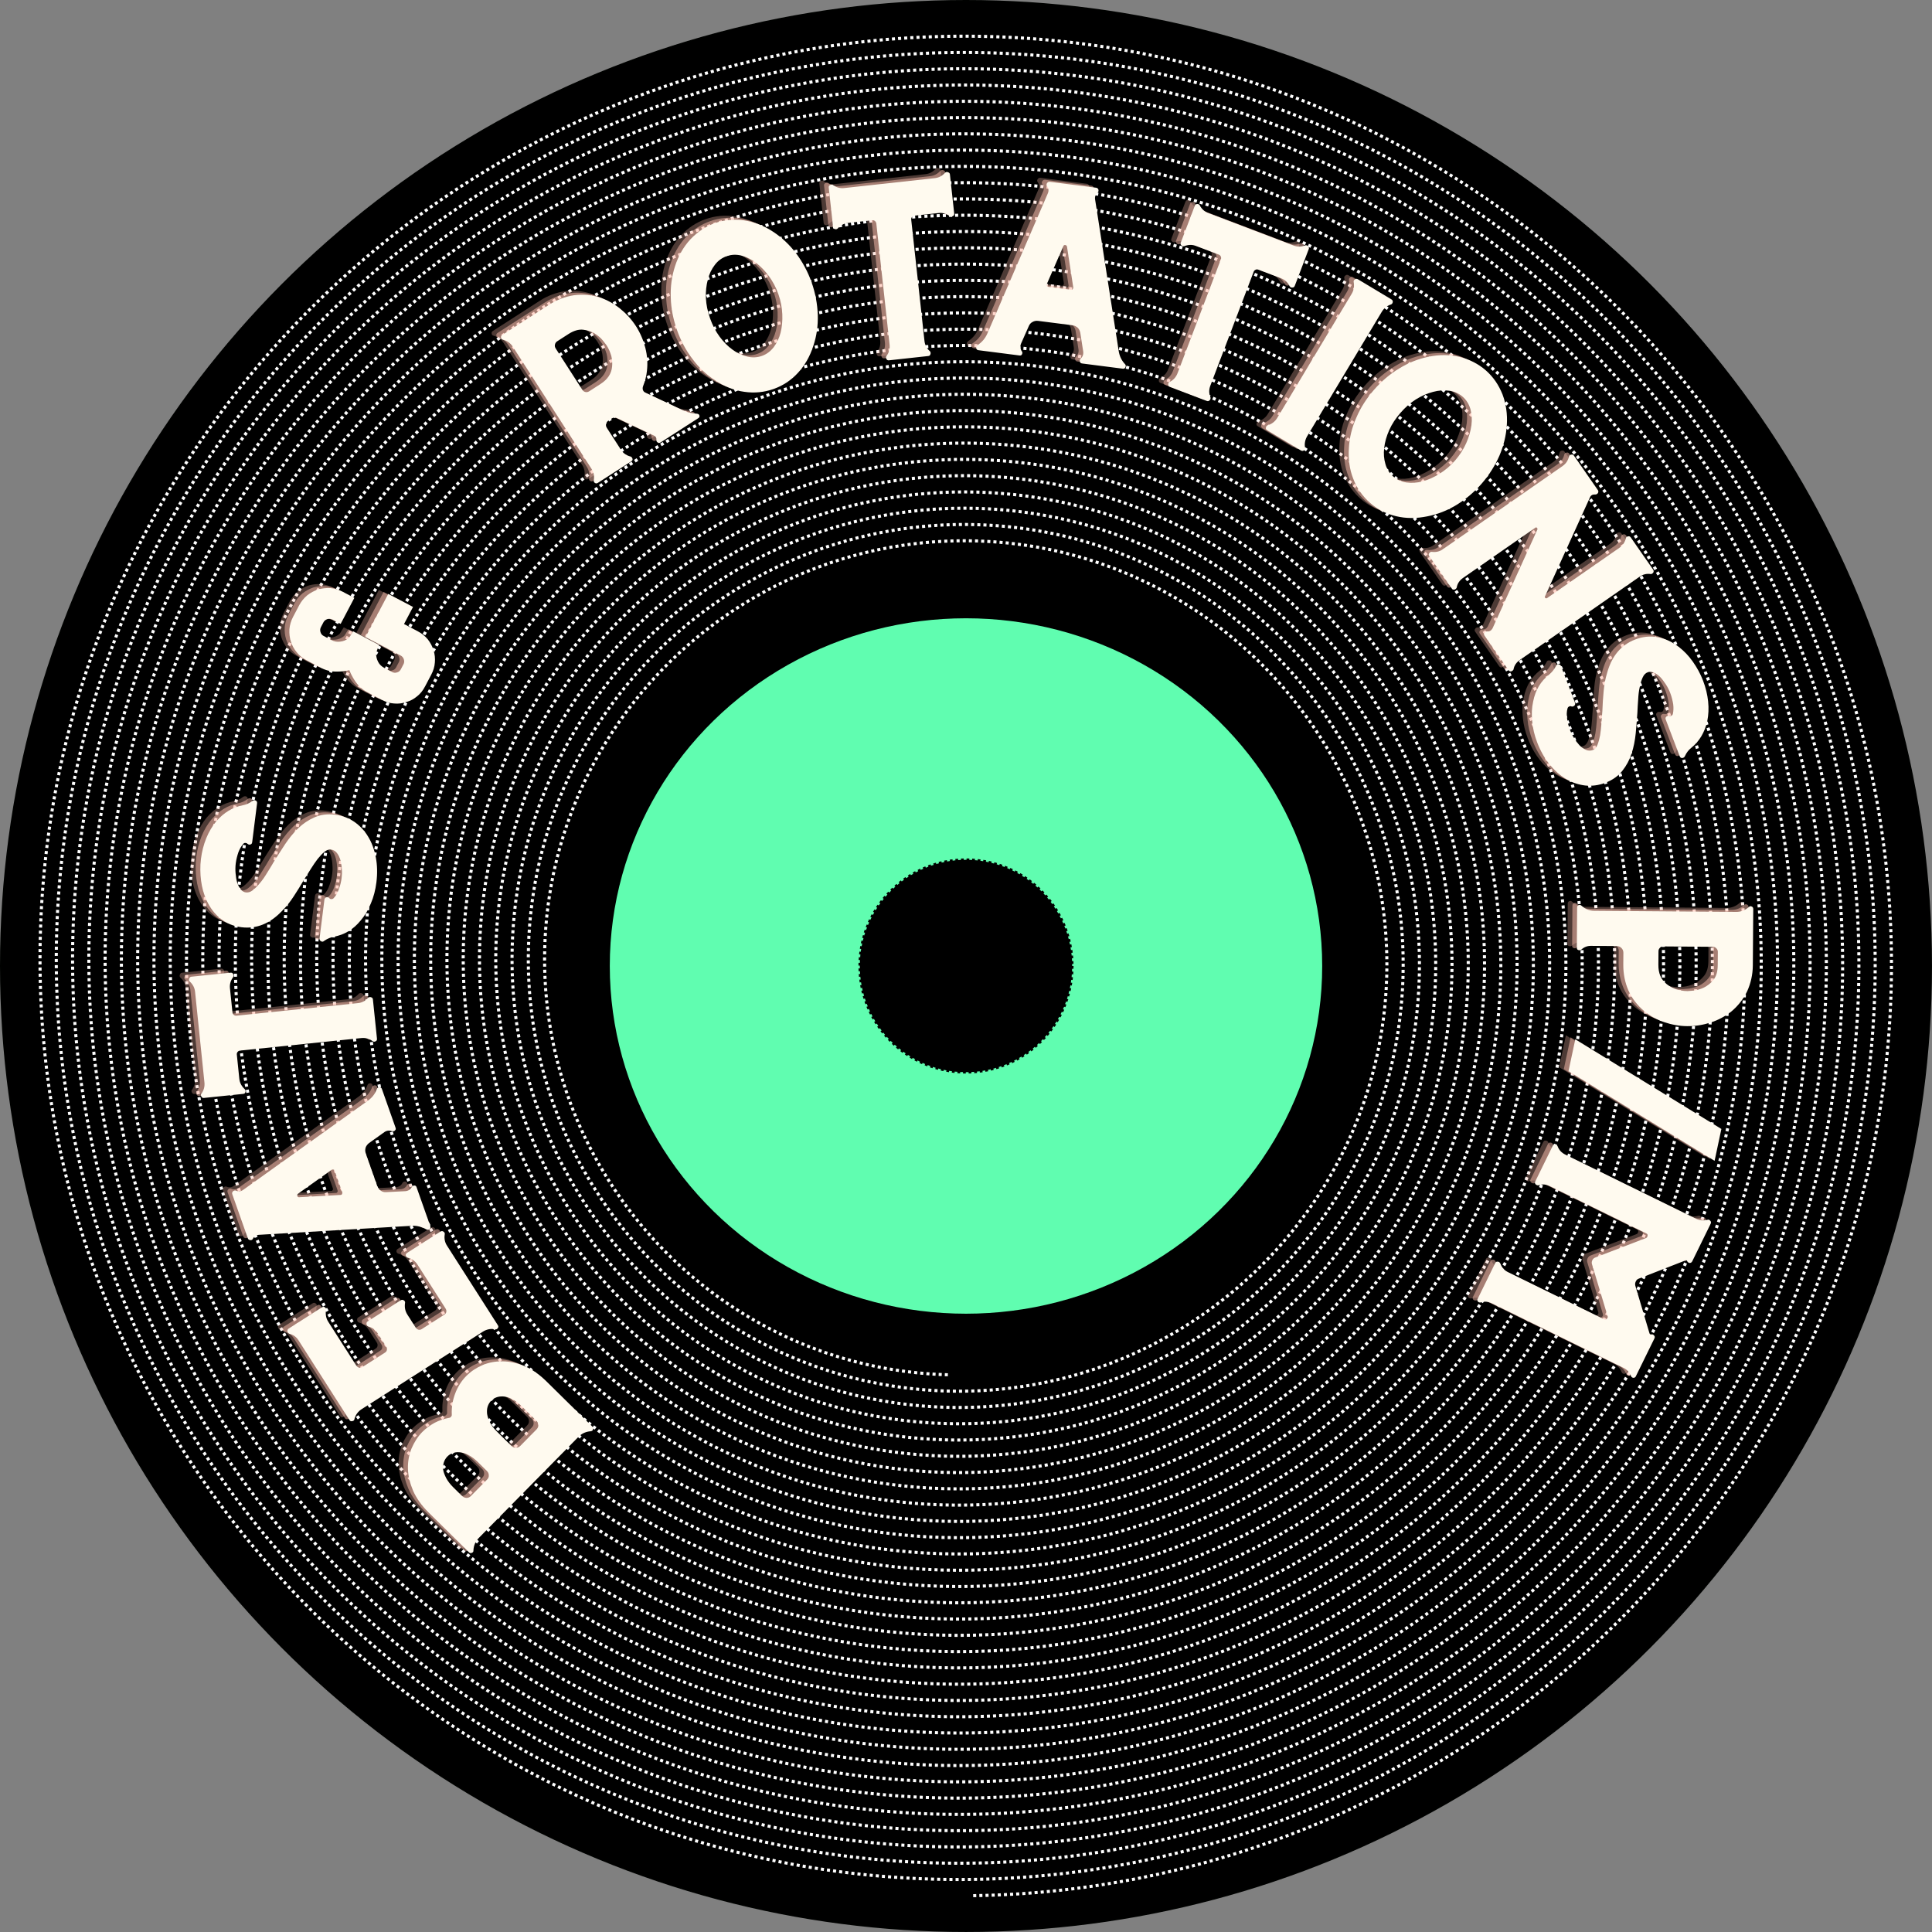<svg xmlns="http://www.w3.org/2000/svg" id="svg5" version="1.1" viewBox="0 0 125.661 125.661" height="474.938" width="474.938">
  
  <rect x="0" y="0" width="125.661" height="125.661" fill="#808080" stroke="none"/>
  
  <defs id="defs2">
    <linearGradient id="linearGradient2020">
      <stop id="stop2018" offset="0" style="stop-color:#000000;stop-opacity:1;"></stop>
    </linearGradient>
  </defs>
  <g transform="translate(-59.433,-76.206)" style="display:inline" id="layer2">
    <circle r="62.78" cy="139.036" cx="122.263" id="path2064" style="display:inline;fill:#000000;fill-opacity:1;stroke:#000100;stroke-width:0.1;stroke-opacity:1"></circle>
  </g>
  <g transform="translate(-59.433,-76.206)" style="display:inline" id="layer1">
    <path transform="matrix(0.03,0,0,0.03,99.588,134.354)" d="m 716.52,1042.366 c -494.766,-13.442 -887.465,-431.322 -874.012,-925.366 13.604,-499.611 435.589,-896.149 934.478,-882.535 504.456,13.767 904.834,439.856 891.057,943.59 -13.929,509.301 -444.123,913.518 -952.702,899.579 -514.146,-14.091 -922.202,-448.39 -908.102,-961.814 14.253,-518.991 452.657,-930.886 970.927,-916.624 523.836,14.415 939.57,456.924 925.146,980.039 -14.578,528.681 -461.191,948.255 -989.151,933.669 -533.526,-14.74 -956.939,-465.458 -942.191,-998.263 14.902,-538.372 469.725,-965.623 1007.375,-950.713 543.217,15.064 974.307,473.992 959.236,1016.487 C 1723.354,728.476 1260.322,1163.406 712.981,1148.172 160.075,1132.784 -278.694,665.647 -263.299,113.461 -247.748,-444.291 223.494,-886.899 780.525,-871.341 1343.122,-855.628 1789.569,-380.281 1773.849,181.594 1757.974,749.036 1278.523,1199.323 711.802,1183.441 139.515,1167.404 -314.611,683.848 -298.567,112.282 -282.368,-464.851 205.293,-922.815 781.704,-906.61 1363.682,-890.248 1825.485,-398.482 1809.118,182.774 1792.594,769.596 1296.724,1235.239 710.622,1218.71 118.955,1202.024 -350.527,702.049 -333.836,111.102 -316.988,-485.411 187.092,-958.732 782.884,-941.879 1384.242,-924.868 1861.402,-416.683 1844.387,183.953 1827.215,790.156 1314.925,1271.156 709.443,1253.979 98.395,1236.644 -386.444,720.249 -369.105,109.923 -351.608,-505.971 168.891,-994.648 784.063,-977.148 1404.802,-959.489 1897.318,-434.884 1879.656,185.133 1861.835,810.716 1333.125,1307.072 708.263,1289.248 77.835,1271.264 -422.36,738.45 -404.374,108.743 -386.228,-526.53 150.691,-1030.565 785.243,-1012.416 1425.362,-994.109 1933.235,-453.085 1914.925,186.313 1896.455,831.276 1351.326,1342.989 707.084,1324.516 57.275,1305.885 -458.277,756.651 -439.643,107.563 -420.849,-547.09 132.49,-1066.481 786.423,-1047.685 1445.921,-1028.729 1969.151,-471.286 1950.193,187.492 1931.075,851.836 1369.527,1378.905 705.904,1359.785 36.715,1340.505 -494.193,774.852 -474.911,106.384 -455.469,-567.65 114.289,-1102.398 787.602,-1082.954 1466.482,-1063.349 2005.068,-489.487 1985.462,188.672 1965.695,872.396 1387.728,1414.822 704.724,1395.054 16.155,1375.125 -530.11,793.053 -510.18,105.204 -490.089,-588.21 96.088,-1138.314 788.782,-1118.223 1487.041,-1097.969 2040.985,-507.687 2020.731,189.851 2000.316,892.956 1405.929,1450.738 703.545,1430.323 -4.405,1409.745 -566.027,811.254 -545.449,104.025 -524.709,-608.77 77.887,-1174.231 789.961,-1153.492 1507.601,-1132.59 2076.901,-525.888 2056,191.031 2034.936,913.516 1424.13,1486.655 702.365,1465.592 -24.965,1444.366 -601.943,829.454 -580.718,102.845 -559.33,-629.33 59.687,-1210.148 791.141,-1188.76 1528.161,-1167.21 2112.818,-544.089 2091.269,192.21 2069.556,934.076 1442.33,1522.572 701.186,1500.86 -45.525,1478.986 -637.86,847.655 -615.987,101.666 -593.95,-649.89 41.486,-1246.064 792.32,-1224.029 1548.721,-1201.83 2148.735,-562.29 2126.537,193.39 2104.177,954.636 1460.531,1558.488 700.006,1536.129 -66.085,1513.606 -673.777,865.856 -651.255,100.486 -628.57,-670.45 23.285,-1281.981 793.5,-1259.298 1569.281,-1236.451 2184.651,-580.491 2161.806,194.57 2138.797,975.196 1478.732,1594.405 698.827,1571.398 -86.645,1548.227 -709.693,884.057 -686.524,99.306 -663.191,-691.01 5.084,-1317.898 794.68,-1294.567 1589.841,-1271.071 2220.568,-598.691 2197.075,195.749 2173.417,995.756 1496.933,1630.322 697.647,1606.667 -107.205,1582.847 -745.61,902.258 -721.793,98.127 -697.811,-711.57 -13.117,-1353.814 795.859,-1329.835 1610.401,-1305.691 2256.485,-616.892 2232.344,196.929 2208.037,1016.316 1515.134,1666.239 696.467,1641.936 -127.765,1617.467 -781.527,920.458 -757.062,96.947 -732.431,-732.13 -31.318,-1389.731 797.039,-1365.104 1630.961,-1340.312 2292.401,-635.093 2267.613,198.108 2242.658,1036.876 1533.334,1702.155 695.288,1677.204 -148.325,1652.088 -817.443,938.659 -792.331,95.768 -767.052,-752.69 -49.518,-1425.648 798.218,-1400.373 1651.521,-1374.932 2328.318,-653.294 2302.881,199.288 2277.278,1057.436 1551.535,1738.072 694.108,1712.473 -168.885,1686.708 -853.36,956.86 -827.599,94.588 -801.672,-773.25 -67.719,-1461.565 799.398,-1435.642 1672.081,-1409.553 2364.235,-671.495 2338.15,200.467 2311.899,1077.996 1569.736,1773.989 692.929,1747.742 -189.445,1721.329 -889.277,975.061 -862.868,93.409 -836.292,-793.81 -85.92,-1497.482 800.577,-1470.911 1692.641,-1444.173 2400.152,-689.696 2373.419,201.647 2346.519,1098.556 1587.937,1809.906 691.749,1783.011 -210.005,1755.949 -925.194,993.262 -898.137,92.229 -870.913,-814.37 -104.121,-1533.398 801.757,-1506.179 1713.201,-1478.793 2436.068,-707.896 2408.688,202.827 2381.14,1119.116 1606.138,1845.822 690.57,1818.28 -230.565,1790.569 -961.111,1011.463 -933.406,91.049 -905.533,-834.93 -122.322,-1569.315 802.937,-1541.448 1733.761,-1513.414 2471.985,-726.097 2443.956,204.006 2415.76,1139.676 1624.339,1881.739 689.39,1853.548 -251.125,1825.19 -997.027,1029.663 -968.674,89.87 -940.154,-855.49 -140.523,-1605.232 804.116,-1576.717 1754.321,-1548.034 2507.902,-744.298 2479.225,205.186 2450.38,1160.236 1642.539,1917.656 688.21,1888.817 -271.684,1859.81 -1032.944,1047.864 -1003.943,88.69 -974.774,-876.05 -158.723,-1641.149 805.296,-1611.986 1774.881,-1582.655 2543.819,-762.499 2514.494,206.365 2485.001,1180.795 1660.74,1953.573 687.031,1924.086 -292.244,1894.431 -1068.861,1066.065 -1039.212,87.511 -1009.395,-896.61 -176.924,-1677.065 806.475,-1647.255 1795.441,-1617.275 2579.736,-780.7 2549.763,207.545 2519.621,1201.355 1678.941,1989.49 685.851,1959.355 -312.804,1929.051 -1104.778,1084.266 -1074.481,86.331 -1044.015,-917.17 -195.125,-1712.982 807.655,-1682.523 1816.001,-1651.895 2615.653,-798.9 2585.032,208.724 2554.242,1221.915 1697.142,2025.406 684.672,1994.623 -333.364,1963.671 -1140.695,1102.467 -1109.75,85.152 -1078.636,-937.73 -213.326,-1748.899 808.834,-1717.792 1836.561,-1686.516 2651.569,-817.101 2620.3,209.904 2588.862,1242.475 1715.343,2061.323 683.492,2029.892 -353.924,1998.292 -1176.611,1120.668 -1145.018,83.972 -1113.256,-958.29 -231.527,-1784.816 810.014,-1753.061 1857.121,-1721.136 2687.486,-835.302 2655.569,211.084 2623.483,1263.035 1733.543,2097.24 682.313,2065.161 -374.484,2032.912 -1212.528,1138.868 -1180.287,82.792 -1147.876,-978.85 -249.727,-1820.733 811.194,-1788.33 1877.681,-1755.757 2723.403,-853.503 2690.838,212.263 2658.103,1283.595 1751.744,2133.157 681.133,2100.43 -395.044,2067.533 -1248.445,1157.069 -1215.556,81.613 -1182.497,-999.409 -267.928,-1856.649 812.373,-1823.599 1898.241,-1790.377 2759.32,-871.704 2726.107,213.443 2692.724,1304.155 1769.945,2169.074 679.953,2135.699 -415.604,2102.153 -1284.362,1175.27 -1250.825,80.433 -1217.117,-1019.969 -286.129,-1892.566 813.553,-1858.867 1918.801,-1824.998 2795.237,-889.905 2761.376,214.622 2728.42,1289.601 1844.438,2156.394 769.699,2171.713" id="path897" style="display:inline;fill:none;fill-opacity:1;fill-rule:evenodd;stroke:#ffffff;stroke-width:6.662;stroke-miterlimit:4;stroke-dasharray:6.662, 6.662;stroke-dashoffset:0;stroke-opacity:1"></path>
  </g>
  <g transform="translate(-59.433,-76.206)" style="display:inline" id="layer3">
    <ellipse ry="22.616" rx="23.168" cy="139.036" cx="122.263" id="path11076" style="display:inline;fill:#60fdb0;fill-opacity:1;stroke:none;stroke-width:0.538;stroke-miterlimit:4;stroke-dasharray:0.538, 0.538;stroke-dashoffset:0;stroke-opacity:1"></ellipse>
    <circle r="6.906" cy="139.036" cx="122.263" id="path27155" style="fill:#000000;fill-opacity:1;stroke:#000100;stroke-width:0.181;stroke-miterlimit:4;stroke-dasharray:0.181, 0.181;stroke-dashoffset:0;stroke-opacity:1"></circle>
  </g>
  <g transform="translate(-59.433,-76.206)" style="display:inline" id="layer4">
    <g style="display:inline" transform="matrix(0.638,0,0,0.638,75.204,84.978)" id="g26221">
      <g transform="matrix(0.353,0,0,0.353,-72.458,-56.712)" id="g24349" fill-opacity="0.502" fill="#ffc1b2">
        <g id="g24347" transform="translate(309.934,538.053)">
          <g id="g24345">
            <path id="path24343" d="m -45.578,-8.43 c 0.039,0.254 -0.035,0.473 -0.215,0.652 -0.105,0.184 -0.285,0.293 -0.539,0.332 -1.48,0.262 -2.891,0.742 -4.223,1.441 -1.297,0.73 -2.484,1.574 -3.527,2.629 -1.293,1.312 -2.332,2.949 -3.113,4.762 -0.746,1.852 -1.094,3.809 -1.043,5.871 0.051,2.062 0.57,4.156 1.492,6.355 0.957,2.164 2.457,4.289 4.496,6.301 L -40.625,31.375 c 0.254,0.25 0.547,0.32 0.832,0.172 0.328,-0.109 0.504,-0.363 0.469,-0.688 0.059,-1.379 0.559,-2.609 1.527,-3.594 L -8.988,-1.961 c 1.008,-1.02 2.234,-1.535 3.609,-1.617 0.359,-0.078 0.539,-0.258 0.609,-0.547 0.141,-0.293 0.031,-0.543 -0.223,-0.797 l -13.191,-13.004 c -2.043,-2.012 -4.152,-3.516 -6.328,-4.441 -2.18,-0.922 -4.316,-1.379 -6.379,-1.398 -2.062,-0.023 -3.977,0.316 -5.816,1.09 -1.77,0.773 -3.352,1.797 -4.719,3.18 -1.438,1.461 -2.473,3.168 -3.184,5.055 -0.711,1.887 -1.059,3.914 -0.969,6.012 z m 10.195,18.816 -4.707,4.773 c -0.324,0.328 -0.719,0.512 -1.227,0.516 -0.473,-0.035 -0.906,-0.176 -1.27,-0.535 l -2.516,-2.477 c -0.91,-0.898 -1.605,-1.801 -2.082,-2.699 -0.441,-0.867 -0.773,-1.695 -0.887,-2.453 -0.078,-0.797 -0.008,-1.449 0.203,-2.102 0.211,-0.652 0.57,-1.234 1,-1.672 0.898,-0.91 2.016,-1.316 3.32,-1.254 1.809,0.059 3.699,1.059 5.594,2.926 l 2.516,2.48 c 0.363,0.359 0.547,0.754 0.551,1.262 0.039,0.469 -0.141,0.867 -0.496,1.234 z m 4.492,-24.023 c 1.809,0.059 3.699,1.059 5.594,2.926 l 4.156,4.098 c 0.363,0.359 0.547,0.754 0.551,1.262 0.039,0.469 -0.176,0.906 -0.535,1.27 l -4.668,4.738 c -0.324,0.328 -0.723,0.512 -1.227,0.516 -0.508,0.004 -0.941,-0.137 -1.309,-0.496 l -4.152,-4.098 c -0.91,-0.898 -1.605,-1.797 -2.047,-2.66 -0.438,-0.867 -0.734,-1.734 -0.848,-2.492 -0.078,-0.797 -0.047,-1.484 0.164,-2.137 0.211,-0.652 0.57,-1.234 1,-1.672 0.863,-0.875 1.98,-1.281 3.32,-1.254 z m 0,0"></path>
          </g>
        </g>
      </g>
      <g transform="matrix(0.353,0,0,0.353,-72.458,-56.712)" id="g24357" fill-opacity="0.502" fill="#ffc1b2">
        <g id="g24355" transform="translate(280.7,510.122)">
          <g id="g24353">
            <path id="path24351" d="m -63.219,-3.797 c 1.156,0.293 2.012,0.961 2.617,1.91 l 14.691,22.98 c 0.191,0.301 0.457,0.434 0.773,0.355 0.34,-0.039 0.555,-0.176 0.66,-0.484 L -44.43,20.75 c 0.336,-1.184 1.02,-2.109 2.055,-2.77 L -7.367,-4.398 c 0.516,-0.332 1.047,-0.551 1.629,-0.68 0.586,-0.129 1.184,-0.148 1.75,-0.023 l 0.211,0.047 c 0.367,0.008 0.582,-0.129 0.758,-0.426 0.207,-0.25 0.152,-0.523 -0.039,-0.824 L -17.75,-29.281 c -0.605,-0.949 -0.812,-2.031 -0.633,-3.18 0.078,-0.352 -0.047,-0.641 -0.34,-0.816 -0.25,-0.203 -0.578,-0.238 -0.922,-0.016 l -9.613,6.145 c -0.262,0.168 -0.395,0.434 -0.355,0.773 0.078,0.316 0.285,0.547 0.57,0.609 1.227,0.305 2.152,0.992 2.812,2.027 l 8.105,12.672 c 0.191,0.305 0.27,0.617 0.191,0.973 -0.035,0.324 -0.238,0.574 -0.582,0.797 l -6.469,4.133 c -0.301,0.195 -0.613,0.273 -0.969,0.195 C -26.262,-5.074 -26.555,-5.25 -26.75,-5.551 l -2.426,-3.797 c -0.66,-1.035 -0.852,-2.188 -0.656,-3.402 0.035,-0.328 -0.105,-0.543 -0.398,-0.719 -0.297,-0.176 -0.594,-0.168 -0.852,-0.004 l -9.57,6.121 c -0.262,0.164 -0.352,0.406 -0.312,0.746 0.035,0.34 0.172,0.555 0.441,0.688 1.227,0.309 2.152,0.996 2.812,2.027 l 2.426,3.797 c 0.191,0.301 0.273,0.613 0.195,0.969 -0.035,0.324 -0.238,0.578 -0.586,0.797 l -6.465,4.133 C -42.441,6 -42.758,6.078 -43.109,6 -43.422,5.895 -43.715,5.719 -43.906,5.418 l -8.105,-12.676 c -0.66,-1.035 -0.852,-2.188 -0.656,-3.406 0.105,-0.309 -0.02,-0.594 -0.312,-0.77 -0.254,-0.207 -0.551,-0.195 -0.852,-0.004 l -9.656,6.172 c -0.262,0.168 -0.367,0.477 -0.328,0.82 0.078,0.312 0.285,0.543 0.598,0.648 z m 0,0"></path>
          </g>
        </g>
      </g>
      <g transform="matrix(0.353,0,0,0.353,-72.458,-56.712)" id="g24365" fill-opacity="0.502" fill="#ffc1b2">
        <g id="g24363" transform="translate(259.43,478.864)">
          <g id="g24361">
            <path id="path24359" d="m -16.363,-43.605 c -0.191,0.07 -0.301,0.215 -0.348,0.395 -0.523,1.434 -1.43,2.566 -2.738,3.465 l -35.789,25.594 c -0.688,0.516 -1.461,0.625 -2.246,0.25 -0.293,-0.059 -0.531,0.027 -0.789,0.223 -0.238,0.25 -0.297,0.539 -0.195,0.832 l 4.496,12.738 c 0.102,0.289 0.332,0.48 0.672,0.52 0.34,0.043 0.582,-0.039 0.754,-0.32 0.375,-0.781 1.047,-1.184 1.906,-1.215 l 43.957,-2.594 c 1.488,-0.09 2.918,0.273 4.273,1.043 0.195,0.094 0.375,0.137 0.52,0.086 0.258,-0.035 0.434,-0.152 0.578,-0.363 0.141,-0.215 0.121,-0.426 0.02,-0.715 l -3.949,-11.195 c -0.105,-0.289 -0.285,-0.496 -0.609,-0.488 -0.324,0.004 -0.566,0.09 -0.738,0.367 -0.375,0.785 -1.047,1.184 -1.887,1.262 l -5.547,0.277 c -0.582,0.043 -1.117,-0.094 -1.562,-0.426 -0.426,-0.285 -0.789,-0.699 -0.992,-1.277 l -3.352,-9.508 c -0.188,-0.531 -0.168,-1.082 -0.031,-1.617 0.156,-0.488 0.488,-0.93 0.949,-1.312 l 4.508,-3.219 c 0.703,-0.465 1.449,-0.508 2.195,-0.23 l 0.051,-0.02 c 0.355,0.094 0.598,0.008 0.789,-0.223 0.254,-0.199 0.266,-0.473 0.148,-0.812 l -0.273,-0.77 -3.645,-10.328 c -0.086,-0.242 -0.199,-0.418 -0.445,-0.492 -0.242,-0.078 -0.453,-0.059 -0.68,0.074 z m -12.543,23.961 2.195,6.227 c 0.07,0.191 0.07,0.352 -0.039,0.5 -0.094,0.195 -0.27,0.312 -0.496,0.285 l -11.867,0.66 c -0.258,0.035 -0.457,-0.059 -0.559,-0.348 -0.102,-0.289 -0.008,-0.484 0.199,-0.668 l 9.672,-6.883 c 0.176,-0.117 0.387,-0.137 0.566,-0.09 0.176,0.043 0.277,0.172 0.328,0.316 z m 0,0"></path>
          </g>
        </g>
      </g>
      <g transform="matrix(0.353,0,0,0.353,-72.458,-56.712)" id="g24373" fill-opacity="0.502" fill="#ffc1b2">
        <g id="g24371" transform="translate(244.605,439.04)">
          <g id="g24369">
            <path id="path24367" d="m -55.984,-34.492 0.055,0.043 c 0.91,0.832 1.422,1.809 1.543,2.98 l 2.703,26.16 c 0.129,1.223 -0.172,2.281 -0.895,3.281 l -0.051,0.008 c -0.121,0.32 -0.094,0.574 0.09,0.863 0.184,0.289 0.398,0.371 0.703,0.34 l 11.301,-1.168 c 0.355,-0.035 0.602,-0.164 0.672,-0.48 0.121,-0.32 0.094,-0.574 -0.141,-0.859 -0.91,-0.832 -1.473,-1.805 -1.602,-3.023 l -0.723,-7.023 c -0.027,-0.258 0.047,-0.52 0.23,-0.746 0.184,-0.223 0.426,-0.352 0.68,-0.379 l 35.02,-3.617 c 1.223,-0.129 2.332,0.168 3.281,0.895 l 0.055,0.043 c 0.328,0.176 0.582,0.148 0.871,-0.035 0.297,-0.137 0.371,-0.398 0.336,-0.758 l -1.168,-11.297 c -0.031,-0.305 -0.156,-0.5 -0.477,-0.621 -0.32,-0.121 -0.574,-0.094 -0.867,0.09 -0.824,0.961 -1.801,1.473 -3.023,1.598 l -35.066,3.625 c -0.258,0.027 -0.52,-0.051 -0.746,-0.23 -0.223,-0.184 -0.348,-0.375 -0.379,-0.684 l -0.727,-7.023 c -0.125,-1.219 0.227,-2.285 0.953,-3.234 l -0.004,-0.051 c 0.176,-0.277 0.148,-0.531 -0.035,-0.82 -0.133,-0.297 -0.402,-0.422 -0.762,-0.383 l -11.297,1.164 c -0.305,0.035 -0.492,0.207 -0.613,0.527 -0.121,0.32 -0.098,0.578 0.082,0.816 z m 0,0"></path>
          </g>
        </g>
      </g>
      <g transform="matrix(0.353,0,0,0.353,-72.458,-56.712)" id="g24381" fill-opacity="0.502" fill="#ffc1b2">
        <g id="g24379" transform="translate(239.715,398.815)">
          <g id="g24377">
            <path id="path24375" d="m -32.73,-46.504 -0.336,0.215 c -0.801,0.621 -1.672,0.977 -2.621,1.164 -2.961,0.559 -5.531,2.141 -7.703,4.656 -1.156,1.398 -2.137,3.031 -2.887,4.895 -0.75,1.867 -1.25,3.816 -1.52,5.945 -0.27,2.133 -0.227,4.254 0.035,6.297 0.258,2.043 0.797,3.918 1.562,5.613 1.051,2.297 2.43,4.07 4.168,5.422 1.738,1.352 3.703,2.117 5.938,2.398 4.266,0.535 8.168,-0.984 11.676,-4.672 1.293,-1.281 2.398,-2.688 3.422,-4.262 1.023,-1.574 2.055,-3.199 2.98,-4.836 0.637,-0.949 1.285,-2.004 1.934,-3.055 0.645,-1.055 1.332,-2 1.953,-2.852 0.676,-0.844 1.328,-1.535 1.965,-2.074 0.684,-0.531 1.281,-0.766 1.84,-0.695 0.711,0.09 1.34,0.426 1.785,0.996 0.441,0.574 0.816,1.289 1.023,2.09 0.211,0.801 0.363,1.645 0.398,2.578 0.09,0.938 0.039,1.758 -0.062,2.57 -0.129,1.016 -0.359,2.016 -0.754,3.102 -0.344,1.094 -0.871,2.008 -1.523,2.699 -0.18,0.184 -0.398,0.309 -0.652,0.277 -0.262,0.02 -0.457,-0.059 -0.637,-0.285 l -0.043,-0.059 c -0.234,-0.184 -0.488,-0.215 -0.809,-0.152 -0.32,0.113 -0.508,0.348 -0.543,0.652 l -1.41,11.223 c -0.047,0.355 0.074,0.625 0.367,0.766 0.285,0.191 0.539,0.223 0.816,0.051 l 0.23,-0.176 c 0.902,-0.609 1.82,-0.957 2.723,-1.152 3.059,-0.547 5.625,-2.078 7.758,-4.699 1.207,-1.395 2.191,-3.078 2.941,-4.941 0.805,-1.859 1.316,-3.91 1.586,-6.043 0.32,-2.539 0.266,-4.969 -0.172,-7.242 -0.438,-2.27 -1.164,-4.27 -2.238,-6.004 -1.02,-1.727 -2.391,-3.137 -4,-4.27 -1.617,-1.078 -3.441,-1.77 -5.52,-2.031 -2.184,-0.277 -4.176,-0.012 -5.922,0.75 -1.746,0.762 -3.324,1.801 -4.73,3.168 -1.41,1.371 -2.633,2.867 -3.773,4.582 -1.145,1.711 -2.18,3.387 -3.211,5.012 -0.652,1.105 -1.309,2.207 -2.012,3.305 -0.656,1.105 -1.348,2.102 -2.074,2.938 -0.672,0.844 -1.375,1.527 -2.062,2.062 -0.684,0.531 -1.328,0.707 -1.988,0.625 -0.559,-0.07 -1.039,-0.336 -1.484,-0.906 -0.449,-0.523 -0.777,-1.184 -1.039,-1.988 -0.215,-0.75 -0.359,-1.645 -0.441,-2.633 -0.09,-0.941 -0.07,-1.918 0.051,-2.883 0.141,-1.117 0.434,-2.215 0.766,-3.203 0.383,-0.984 0.84,-1.754 1.387,-2.406 0.176,-0.184 0.398,-0.312 0.652,-0.277 0.254,0.031 0.449,0.105 0.582,0.277 l 0.051,0.008 c 0.281,0.242 0.535,0.273 0.809,0.152 0.316,-0.062 0.449,-0.305 0.496,-0.66 l 1.41,-11.219 c 0.035,-0.305 -0.031,-0.574 -0.32,-0.762 -0.238,-0.133 -0.492,-0.168 -0.816,-0.051 z m 0,0"></path>
          </g>
        </g>
      </g>
      <g transform="matrix(0.353,0,0,0.353,-72.458,-56.712)" id="g24389" fill-opacity="0.502" fill="#ffc1b2">
        <g id="g24387" transform="translate(251.915,334.275)">
          <g id="g24385">
            <path id="path24383" d="m -5.902,-41.621 -6.555,12.453 10.141,5.34 c 0.453,0.238 0.766,0.633 0.918,1.117 0.168,0.551 0.113,0.984 -0.125,1.438 l -0.738,1.406 c -0.238,0.449 -0.59,0.785 -1.117,0.914 -0.508,0.195 -0.988,0.117 -1.438,-0.121 l -2.219,-1.168 C -7.805,-20.648 -8.438,-21.211 -8.832,-22 c -0.395,-0.785 -0.605,-1.59 -0.586,-2.504 0.023,-0.047 0.047,-0.207 0.121,-0.457 0.121,-0.227 0.195,-0.477 0.293,-0.773 l 0.438,-1.156 -7.473,-3.934 -0.688,1.086 c -0.094,0.18 -0.191,0.359 -0.332,0.52 -0.117,0.223 -0.234,0.336 -0.328,0.402 -0.699,0.559 -1.504,0.887 -2.422,0.98 -0.875,0.117 -1.719,-0.035 -2.531,-0.465 l -2.219,-1.168 c -0.453,-0.238 -0.742,-0.566 -0.914,-1.117 -0.152,-0.484 -0.117,-0.988 0.121,-1.441 l 0.738,-1.402 c 0.238,-0.453 0.609,-0.719 1.117,-0.914 0.531,-0.129 0.988,-0.117 1.441,0.121 l 2.398,1.262 3.957,-7.516 -3.395,-1.789 c -1.086,-0.57 -2.293,-0.918 -3.504,-1.035 -1.234,-0.07 -2.406,0.066 -3.555,0.387 -1.133,0.387 -2.172,0.938 -3.148,1.695 -0.934,0.781 -1.73,1.75 -2.305,2.836 l -1.789,3.395 c -0.617,1.176 -0.941,2.34 -1.059,3.547 -0.07,1.234 0.066,2.406 0.41,3.512 0.363,1.176 0.914,2.219 1.695,3.148 0.758,0.977 1.75,1.73 2.836,2.305 l 4.211,2.215 c 1.449,0.762 3.043,1.141 4.875,1.062 0.57,0.016 1.121,-0.043 1.629,-0.125 0.551,-0.055 1.102,-0.113 1.652,-0.285 0.219,0.578 0.48,1.062 0.699,1.527 0.266,0.484 0.531,0.969 0.82,1.41 1.02,1.578 2.23,2.68 3.637,3.418 l 4.207,2.219 c 1.18,0.621 2.316,0.988 3.551,1.059 1.211,0.117 2.379,-0.02 3.512,-0.406 1.148,-0.32 2.191,-0.871 3.121,-1.652 0.98,-0.758 1.707,-1.703 2.328,-2.879 L 6.52,-18.312 c 0.57,-1.086 0.961,-2.266 1.035,-3.504 0.117,-1.207 -0.02,-2.379 -0.383,-3.555 -0.344,-1.105 -0.895,-2.148 -1.652,-3.125 -0.781,-0.93 -1.703,-1.707 -2.883,-2.324 l -3.984,-2.098 2.602,-4.938 z m 0,0"></path>
          </g>
        </g>
      </g>
      <g transform="matrix(0.353,0,0,0.353,-72.458,-56.712)" id="g24409" fill-opacity="0.502" fill="#ffc1b2">
        <g id="g24407" transform="translate(300.684,264.361)">
          <g id="g24405">
            <path id="path24403" d="m 34.492,-23.742 -0.977,-0.102 c -1.047,-0.117 -2.094,-0.418 -3.066,-0.887 L 19.629,-29.812 c -0.34,-0.145 -0.617,-0.391 -0.754,-0.789 -0.109,-0.359 -0.102,-0.727 0.059,-1.137 0.578,-1.465 0.969,-2.938 1.105,-4.426 0.25,-2.168 0.098,-4.383 -0.461,-6.578 -0.562,-2.195 -1.438,-4.309 -2.715,-6.289 -1.273,-1.977 -2.863,-3.691 -4.629,-5.109 -1.77,-1.418 -3.723,-2.473 -5.828,-3.188 -2.43,-0.746 -4.938,-0.957 -7.414,-0.641 -2.488,0.387 -4.902,1.273 -7.137,2.715 L -21.738,-46.5 c -0.301,0.195 -0.434,0.465 -0.352,0.777 0.035,0.34 0.219,0.527 0.57,0.605 1.188,0.328 2.156,0.984 2.82,2.016 L 4.027,-7.828 C 4.664,-6.84 4.875,-5.758 4.699,-4.609 4.609,-4.188 4.703,-3.941 5,-3.77 c 0.25,0.203 0.551,0.195 0.895,-0.027 l 9.633,-6.207 c 0.258,-0.168 0.418,-0.391 0.34,-0.703 -0.082,-0.316 -0.219,-0.531 -0.559,-0.676 -1.23,-0.305 -2.129,-0.941 -2.793,-1.977 l -4.047,-6.281 c -0.223,-0.344 -0.328,-0.699 -0.238,-1.125 0.094,-0.422 0.312,-0.746 0.656,-0.969 l 1.031,-0.664 c 0.43,-0.277 0.957,-0.312 1.465,-0.09 l 10.777,5.109 c 0.465,0.246 0.641,0.621 0.605,1.129 l -0.016,0.07 c -0.004,0.371 0.133,0.586 0.43,0.762 0.25,0.199 0.523,0.148 0.824,-0.047 l 10.883,-7.008 c 0.301,-0.195 0.391,-0.438 0.309,-0.75 -0.082,-0.312 -0.305,-0.473 -0.703,-0.52 z M 9.969,-37.344 c -0.191,2.07 -1.324,3.715 -3.344,5.016 L 3.398,-30.25 c -0.344,0.223 -0.699,0.328 -1.125,0.238 -0.426,-0.094 -0.703,-0.336 -0.926,-0.684 l -7.648,-11.871 c -0.223,-0.344 -0.328,-0.699 -0.238,-1.125 0.094,-0.426 0.309,-0.746 0.652,-0.969 l 3.227,-2.078 c 1.551,-0.996 2.934,-1.402 4.238,-1.27 1.301,0.137 2.402,0.523 3.387,1.105 0.941,0.609 1.727,1.262 2.312,1.98 0.586,0.719 0.961,1.207 1.07,1.379 0.664,1.031 1.102,2.09 1.398,3.117 0.254,1.055 0.324,2.105 0.223,3.082 z m 0,0"></path>
          </g>
        </g>
      </g>
      <g transform="matrix(0.353,0,0,0.353,-72.458,-56.712)" id="g24417" fill-opacity="0.502" fill="#ffc1b2">
        <g id="g24415" transform="translate(334.946,241.368)">
          <g id="g24413">
            <path id="path24411" d="m 22.191,-53.316 c -2.684,-1.766 -5.504,-2.832 -8.375,-3.281 -2.906,-0.387 -5.699,-0.156 -8.402,0.797 -2.703,0.953 -5.07,2.551 -7.086,4.676 -2,2.172 -3.477,4.754 -4.457,7.812 -0.938,2.883 -1.336,5.898 -1.215,9.004 0.07,3.121 0.695,6.266 1.785,9.355 1.09,3.086 2.582,5.926 4.488,8.398 1.871,2.543 4.062,4.59 6.582,6.195 2.688,1.766 5.473,2.898 8.379,3.281 2.918,0.434 5.746,0.141 8.449,-0.812 2.699,-0.957 5.035,-2.484 7.035,-4.656 1.969,-2.109 3.477,-4.758 4.457,-7.816 0.953,-2.832 1.371,-5.801 1.281,-8.973 -0.121,-3.105 -0.695,-6.266 -1.785,-9.355 -1.09,-3.086 -2.629,-5.906 -4.488,-8.398 -1.902,-2.477 -4.109,-4.574 -6.648,-6.227 z m -3.227,35.871 c -1.352,0.477 -2.793,0.551 -4.223,0.191 -1.477,-0.348 -2.898,-0.984 -4.227,-1.98 -1.375,-0.98 -2.645,-2.27 -3.789,-3.816 -1.145,-1.551 -2.035,-3.301 -2.734,-5.277 -0.68,-1.93 -1.105,-3.898 -1.188,-5.82 -0.082,-1.926 0.113,-3.676 0.555,-5.352 0.406,-1.609 1.094,-3.047 2.027,-4.242 0.883,-1.184 2.051,-2.027 3.402,-2.504 1.352,-0.48 2.742,-0.535 4.219,-0.191 1.434,0.363 2.867,1.051 4.195,2.047 1.348,1.043 2.598,2.285 3.742,3.832 1.145,1.551 2.102,3.328 2.781,5.258 0.699,1.98 1.059,3.914 1.141,5.84 0.082,1.926 -0.098,3.723 -0.504,5.332 -0.41,1.609 -1.113,3 -1.996,4.18 -0.934,1.199 -2.051,2.027 -3.402,2.504 z m 0,0"></path>
          </g>
        </g>
      </g>
      <g transform="matrix(0.353,0,0,0.353,-72.458,-56.712)" id="g24425" fill-opacity="0.502" fill="#ffc1b2">
        <g id="g24423" transform="translate(372.719,227.153)">
          <g id="g24421">
            <path id="path24419" d="m 34.156,-56.188 -0.043,0.055 c -0.828,0.914 -1.801,1.434 -2.969,1.559 l -26.148,2.863 c -1.219,0.133 -2.281,-0.164 -3.285,-0.879 l -0.004,-0.051 c -0.324,-0.117 -0.578,-0.09 -0.867,0.098 -0.289,0.184 -0.367,0.398 -0.332,0.703 l 1.234,11.293 c 0.039,0.355 0.168,0.598 0.484,0.668 0.32,0.121 0.574,0.09 0.859,-0.145 0.824,-0.914 1.793,-1.484 3.016,-1.617 l 7.02,-0.77 c 0.254,-0.027 0.52,0.047 0.742,0.227 0.227,0.184 0.355,0.426 0.383,0.68 l 3.832,34.996 c 0.133,1.223 -0.16,2.336 -0.879,3.289 l -0.043,0.055 c -0.172,0.328 -0.145,0.582 0.043,0.871 0.137,0.293 0.398,0.367 0.758,0.328 L 29.246,-3.199 c 0.309,-0.035 0.5,-0.156 0.617,-0.48 C 29.984,-4 29.957,-4.254 29.77,-4.543 28.805,-5.363 28.285,-6.336 28.152,-7.559 l -3.832,-35.047 c -0.027,-0.254 0.047,-0.52 0.227,-0.746 0.18,-0.223 0.375,-0.348 0.68,-0.383 L 32.246,-44.5 c 1.219,-0.137 2.285,0.211 3.242,0.93 l 0.051,-0.004 c 0.273,0.176 0.531,0.148 0.816,-0.039 0.297,-0.133 0.422,-0.406 0.383,-0.762 L 35.5,-55.668 c -0.031,-0.305 -0.207,-0.492 -0.527,-0.609 -0.324,-0.121 -0.578,-0.094 -0.816,0.09 z m 0,0"></path>
          </g>
        </g>
      </g>
      <g transform="matrix(0.353,0,0,0.353,-72.458,-56.712)" id="g24433" fill-opacity="0.502" fill="#ffc1b2">
        <g id="g24431" transform="translate(412.682,221.793)">
          <g id="g24429">
            <path id="path24427" d="M 46.305,4.996 C 46.332,4.793 46.25,4.629 46.109,4.508 45.066,3.395 44.461,2.078 44.25,0.504 l -6.77,-43.477 c -0.148,-0.844 0.102,-1.586 0.789,-2.117 0.184,-0.234 0.215,-0.488 0.152,-0.809 -0.113,-0.324 -0.348,-0.508 -0.652,-0.547 l -13.398,-1.715 c -0.305,-0.039 -0.578,0.082 -0.77,0.367 -0.191,0.285 -0.223,0.539 -0.051,0.82 0.531,0.684 0.586,1.465 0.227,2.246 L 6.328,-4.297 C 5.738,-2.93 4.773,-1.812 3.473,-0.949 3.301,-0.816 3.184,-0.676 3.164,-0.523 3.078,-0.277 3.105,-0.066 3.23,0.156 c 0.125,0.223 0.324,0.297 0.629,0.336 L 15.633,2 C 15.938,2.039 16.203,1.969 16.344,1.68 16.484,1.387 16.516,1.133 16.348,0.852 15.816,0.168 15.762,-0.613 16.066,-1.402 l 2.25,-5.074 c 0.223,-0.539 0.586,-0.957 1.082,-1.203 0.445,-0.254 0.98,-0.391 1.59,-0.312 l 9.996,1.277 c 0.559,0.07 1.039,0.34 1.457,0.703 0.367,0.355 0.613,0.852 0.746,1.438 L 34.035,0.898 C 34.133,1.734 33.84,2.422 33.254,2.965 L 33.25,3.016 c -0.242,0.277 -0.277,0.531 -0.156,0.805 0.062,0.32 0.305,0.453 0.66,0.496 l 0.812,0.105 10.859,1.391 c 0.254,0.031 0.465,0.008 0.641,-0.176 0.18,-0.184 0.258,-0.379 0.238,-0.641 z M 30.547,-16.984 24,-17.82 c -0.203,-0.027 -0.352,-0.098 -0.434,-0.262 -0.133,-0.172 -0.156,-0.383 -0.027,-0.574 l 4.746,-10.895 c 0.082,-0.246 0.254,-0.379 0.559,-0.34 0.305,0.039 0.438,0.207 0.508,0.477 l 1.801,11.734 c 0.023,0.207 -0.055,0.406 -0.176,0.543 -0.121,0.141 -0.277,0.172 -0.43,0.152 z m 0,0"></path>
          </g>
        </g>
      </g>
      <g transform="matrix(0.353,0,0,0.353,-72.458,-56.712)" id="g24441" fill-opacity="0.502" fill="#ffc1b2">
        <g id="g24439" transform="translate(454.91,226.467)">
          <g id="g24437">
            <path id="path24435" d="m 55.984,-34.492 -0.066,0.031 c -1.152,0.438 -2.254,0.457 -3.352,0.039 l -24.586,-9.352 c -1.145,-0.438 -1.957,-1.184 -2.527,-2.277 l 0.02,-0.047 c -0.234,-0.254 -0.473,-0.344 -0.812,-0.309 -0.344,0.035 -0.512,0.188 -0.621,0.477 L 20,-35.312 c -0.125,0.336 -0.121,0.609 0.129,0.816 0.234,0.25 0.473,0.344 0.832,0.258 1.152,-0.438 2.273,-0.504 3.418,-0.066 l 6.602,2.512 c 0.238,0.09 0.441,0.277 0.559,0.539 0.121,0.266 0.125,0.543 0.035,0.781 L 19.059,2.43 c -0.438,1.148 -1.203,2.008 -2.277,2.531 l -0.066,0.027 c -0.301,0.215 -0.391,0.453 -0.355,0.797 -0.016,0.324 0.188,0.508 0.523,0.637 L 27.5,10.461 c 0.289,0.109 0.516,0.086 0.766,-0.148 0.254,-0.23 0.344,-0.469 0.312,-0.812 -0.488,-1.168 -0.504,-2.27 -0.07,-3.418 l 12.535,-32.953 c 0.09,-0.238 0.277,-0.441 0.543,-0.562 0.262,-0.117 0.492,-0.141 0.777,-0.031 l 6.602,2.512 c 1.145,0.438 1.938,1.23 2.461,2.305 l 0.047,0.02 c 0.168,0.281 0.406,0.371 0.75,0.336 0.32,0.016 0.555,-0.168 0.684,-0.504 l 4.039,-10.617 c 0.109,-0.289 0.039,-0.535 -0.195,-0.785 -0.23,-0.254 -0.473,-0.344 -0.766,-0.293 z m 0,0"></path>
          </g>
        </g>
      </g>
      <g transform="matrix(0.353,0,0,0.353,-72.458,-56.712)" id="g24449" fill-opacity="0.502" fill="#ffc1b2">
        <g id="g24447" transform="translate(493.915,241.825)">
          <g id="g24445">
            <path id="path24443" d="m 17.5,5.246 21.531,-35.895 c 0.633,-1.051 1.535,-1.762 2.711,-2.133 0.262,-0.137 0.395,-0.359 0.465,-0.676 0.027,-0.34 -0.113,-0.605 -0.379,-0.762 l -9.695,-5.816 c -0.309,-0.184 -0.605,-0.184 -0.852,0.027 -0.289,0.184 -0.422,0.402 -0.379,0.727 0.23,1.211 0.074,2.371 -0.559,3.422 L 8.812,0.035 C 8.18,1.086 7.23,1.773 6.055,2.141 5.723,2.297 5.59,2.52 5.562,2.859 5.492,3.176 5.66,3.395 5.969,3.578 l 0.523,0.316 8.691,5.215 0.48,0.289 c 0.266,0.156 0.535,0.199 0.824,0.016 0.246,-0.211 0.379,-0.43 0.406,-0.773 C 16.754,8.082 16.754,7.484 16.867,6.895 16.98,6.309 17.184,5.773 17.5,5.246 Z m 0,0"></path>
          </g>
        </g>
      </g>
      <g transform="matrix(0.353,0,0,0.353,-72.458,-56.712)" id="g24457" fill-opacity="0.502" fill="#ffc1b2">
        <g id="g24455" transform="translate(511.72,250.811)">
          <g id="g24453">
            <path id="path24451" d="m 57.336,-6.902 c 0.215,-3.207 -0.242,-6.188 -1.262,-8.91 -1.094,-2.715 -2.668,-5.039 -4.828,-6.922 -2.16,-1.883 -4.711,-3.156 -7.555,-3.871 -2.875,-0.672 -5.848,-0.688 -8.996,-0.035 -2.969,0.602 -5.793,1.738 -8.438,3.371 -2.684,1.598 -5.113,3.688 -7.266,6.156 -2.152,2.469 -3.891,5.16 -5.105,8.039 -1.293,2.879 -2,5.793 -2.156,8.777 -0.215,3.207 0.172,6.191 1.262,8.91 1.062,2.754 2.707,5.07 4.867,6.953 2.16,1.883 4.641,3.164 7.516,3.84 2.801,0.676 5.848,0.688 8.996,0.035 2.938,-0.562 5.727,-1.66 8.441,-3.301 2.645,-1.629 5.117,-3.684 7.266,-6.152 2.152,-2.469 3.852,-5.199 5.109,-8.039 1.215,-2.875 1.957,-5.828 2.148,-8.852 z M 24.516,7.93 C 23.438,6.988 22.664,5.773 22.277,4.348 21.848,2.891 21.707,1.34 21.922,-0.305 c 0.172,-1.68 0.672,-3.418 1.457,-5.18 0.785,-1.758 1.871,-3.391 3.25,-4.973 1.344,-1.543 2.848,-2.879 4.484,-3.898 1.633,-1.016 3.254,-1.707 4.93,-2.148 1.602,-0.438 3.191,-0.547 4.691,-0.324 1.465,0.191 2.773,0.789 3.855,1.73 1.078,0.941 1.812,2.125 2.238,3.582 0.391,1.426 0.496,3.016 0.285,4.66 -0.246,1.684 -0.711,3.387 -1.496,5.145 C 44.828,0.047 43.75,1.754 42.406,3.297 41.027,4.879 39.516,6.141 37.883,7.16 36.246,8.18 34.594,8.91 32.992,9.344 31.387,9.781 29.832,9.852 28.371,9.66 26.867,9.438 25.598,8.871 24.516,7.93 Z m 0,0"></path>
          </g>
        </g>
      </g>
      <g transform="matrix(0.353,0,0,0.353,-72.458,-56.712)" id="g24465" fill-opacity="0.502" fill="#ffc1b2">
        <g id="g24463" transform="translate(542.715,276.064)">
          <g id="g24461">
            <path id="path24459" d="m 28.27,38.43 0.012,-0.07 c 0.207,-1.141 0.84,-2.02 1.852,-2.719 L 64.668,11.633 c 0.969,-0.672 2.012,-0.961 3.195,-0.785 l 0.07,0.012 c 0.297,-0.02 0.508,-0.164 0.699,-0.426 0.164,-0.301 0.145,-0.598 -0.031,-0.848 L 62.148,0.297 C 61.945,0.004 61.672,-0.117 61.363,-0.027 61.023,0.023 60.812,0.168 60.719,0.484 l -0.012,0.07 c -0.277,1.125 -0.883,2.047 -1.852,2.719 L 37.977,17.785 c -0.168,0.117 -0.355,0.121 -0.512,-0.016 -0.16,-0.141 -0.207,-0.297 -0.098,-0.496 l 12.961,-28.512 c 0.27,-0.688 0.832,-0.953 1.629,-0.883 0.297,-0.02 0.508,-0.168 0.703,-0.426 0.164,-0.301 0.145,-0.602 -0.031,-0.852 l -0.789,-1.137 -0.043,0.031 0.043,-0.031 -5.781,-8.316 -0.32,-0.465 c -0.207,-0.293 -0.477,-0.414 -0.789,-0.324 -0.34,0.051 -0.551,0.195 -0.645,0.508 -0.289,1.199 -0.895,2.121 -1.82,2.762 L 7.863,3.695 C 6.898,4.367 5.824,4.613 4.641,4.438 4.273,4.445 4.062,4.59 3.898,4.891 3.707,5.152 3.766,5.422 3.973,5.715 L 10.426,15 c 0.176,0.254 0.406,0.402 0.746,0.355 0.309,-0.094 0.52,-0.238 0.684,-0.539 l 0.027,-0.145 c 0.203,-1.137 0.84,-2.016 1.848,-2.719 L 34.57,-2.531 c 0.168,-0.117 0.281,-0.133 0.441,0.008 0.16,0.137 0.203,0.293 0.164,0.508 L 22.203,26.566 c -0.371,0.633 -0.902,0.941 -1.586,0.855 C 20.25,27.43 20.039,27.574 19.875,27.875 c -0.195,0.262 -0.133,0.527 0.07,0.824 l 0.762,1.09 5.809,8.363 0.324,0.461 c 0.176,0.254 0.402,0.402 0.742,0.355 0.312,-0.094 0.523,-0.238 0.688,-0.539 z m 0,0"></path>
          </g>
        </g>
      </g>
      <g transform="matrix(0.353,0,0,0.353,-72.458,-56.712)" id="g24473" fill-opacity="0.502" fill="#ffc1b2">
        <g id="g24471" transform="translate(569.631,314.016)">
          <g id="g24469">
            <path id="path24467" d="m 50.73,25.699 0.195,-0.348 c 0.418,-0.926 1.016,-1.648 1.77,-2.262 2.352,-1.879 3.875,-4.484 4.617,-7.723 C 57.672,13.586 57.773,11.688 57.559,9.688 57.348,7.688 56.875,5.73 56.109,3.723 55.348,1.715 54.312,-0.137 53.125,-1.82 51.938,-3.504 50.582,-4.902 49.109,-6.039 47.102,-7.574 45.055,-8.496 42.887,-8.875 c -2.172,-0.379 -4.266,-0.129 -6.371,0.672 -4.016,1.531 -6.75,4.707 -8.113,9.605 -0.543,1.738 -0.859,3.5 -1.023,5.371 -0.164,1.867 -0.312,3.785 -0.363,5.668 -0.113,1.137 -0.191,2.371 -0.27,3.605 -0.078,1.234 -0.238,2.391 -0.391,3.434 -0.199,1.062 -0.453,1.98 -0.758,2.754 -0.355,0.793 -0.773,1.277 -1.301,1.477 -0.668,0.258 -1.383,0.254 -2.043,-0.043 -0.66,-0.297 -1.324,-0.754 -1.887,-1.363 -0.559,-0.605 -1.09,-1.281 -1.559,-2.086 -0.52,-0.789 -0.859,-1.535 -1.148,-2.301 -0.367,-0.957 -0.633,-1.949 -0.797,-3.094 -0.207,-1.125 -0.172,-2.18 0.082,-3.098 0.07,-0.242 0.207,-0.461 0.445,-0.551 0.223,-0.141 0.434,-0.164 0.695,-0.047 l 0.066,0.031 c 0.293,0.051 0.531,-0.039 0.785,-0.242 0.23,-0.254 0.285,-0.547 0.176,-0.836 l -4.023,-10.566 c -0.129,-0.336 -0.363,-0.52 -0.684,-0.508 -0.344,-0.035 -0.582,0.059 -0.75,0.34 l -0.117,0.262 C 13.027,0.57 12.379,1.312 11.676,1.906 9.23,3.824 7.684,6.383 7.031,9.699 c -0.41,1.797 -0.492,3.746 -0.277,5.742 0.164,2.02 0.672,4.07 1.434,6.078 0.91,2.391 2.102,4.512 3.555,6.312 1.449,1.805 3.031,3.227 4.793,4.254 1.711,1.047 3.582,1.648 5.535,1.891 1.938,0.195 3.871,-0.047 5.832,-0.793 2.055,-0.785 3.691,-1.953 4.875,-3.445 1.184,-1.492 2.086,-3.148 2.688,-5.02 0.602,-1.871 0.977,-3.766 1.184,-5.816 0.207,-2.047 0.332,-4.012 0.48,-5.93 0.059,-1.281 0.117,-2.562 0.227,-3.863 0.059,-1.281 0.203,-2.488 0.449,-3.566 0.199,-1.062 0.5,-1.996 0.855,-2.789 0.355,-0.793 0.84,-1.25 1.461,-1.488 0.523,-0.199 1.078,-0.188 1.738,0.105 0.641,0.25 1.242,0.68 1.848,1.27 0.543,0.559 1.09,1.281 1.629,2.117 0.52,0.789 0.961,1.66 1.305,2.57 0.402,1.051 0.66,2.156 0.832,3.188 0.125,1.047 0.082,1.938 -0.094,2.773 -0.074,0.246 -0.211,0.461 -0.449,0.551 -0.238,0.094 -0.449,0.117 -0.645,0.027 l -0.051,0.02 c -0.359,-0.082 -0.598,0.008 -0.781,0.242 -0.25,0.207 -0.254,0.48 -0.129,0.816 l 4.023,10.57 c 0.109,0.285 0.293,0.488 0.637,0.523 0.273,0.004 0.516,-0.086 0.746,-0.34 z m 0,0"></path>
          </g>
        </g>
      </g>
      <g transform="matrix(0.353,0,0,0.353,-72.458,-56.712)" id="g24481" fill-opacity="0.502" fill="#ffc1b2">
        <g id="g24479" transform="translate(589.414,376.359)">
          <g id="g24477">
            <path id="path24475" d="m 44.438,36.93 c 1.957,-1.621 3.508,-3.605 4.602,-5.852 1.039,-2.293 1.621,-4.797 1.645,-7.457 l 0.125,-16.32 c 0,-0.359 -0.148,-0.617 -0.457,-0.723 -0.305,-0.156 -0.562,-0.105 -0.82,0.148 -1.027,0.914 -2.262,1.414 -3.641,1.406 L 4.852,7.816 C 3.418,7.805 2.246,7.285 1.23,6.355 0.926,6.098 0.668,6.043 0.363,6.195 0.055,6.293 -0.051,6.551 -0.055,6.906 L -0.141,18.473 c -0.004,0.305 0.098,0.562 0.402,0.668 0.305,0.105 0.562,0.105 0.871,-0.098 0.824,-0.762 1.75,-1.109 2.773,-1.102 l 7.469,0.055 c 0.512,0.004 0.973,0.164 1.379,0.574 0.355,0.363 0.555,0.824 0.551,1.387 l -0.027,3.375 c -0.02,2.664 0.473,5.172 1.477,7.484 1.008,2.258 2.527,4.266 4.512,5.918 1.676,1.395 3.613,2.484 5.758,3.219 2.141,0.73 4.391,1.16 6.742,1.176 2.355,0.02 4.66,-0.371 6.816,-1.07 2.152,-0.703 4.105,-1.762 5.855,-3.129 z M 25.773,28.957 c -1.629,-1.293 -2.383,-3.141 -2.363,-5.547 l 0.031,-3.887 c 0,-0.41 0.105,-0.715 0.414,-1.02 0.258,-0.305 0.566,-0.406 0.977,-0.402 l 14.328,0.109 c 0.355,0.004 0.664,0.109 0.969,0.418 0.305,0.309 0.453,0.617 0.453,1.027 l -0.031,3.887 c -0.016,1.844 -0.434,3.223 -1.262,4.238 -0.824,1.016 -1.754,1.727 -2.781,2.23 -1.023,0.453 -2,0.75 -2.922,0.848 C 32.664,30.953 32.051,31 31.844,31 30.617,30.988 29.492,30.777 28.473,30.461 27.453,30.094 26.535,29.578 25.773,28.957 Z m 0,0"></path>
          </g>
        </g>
      </g>
      <g transform="matrix(0.353,0,0,0.353,-72.458,-56.712)" id="g24489" fill-opacity="0.502" fill="#ffc1b2">
        <g id="g24487" transform="translate(589.407,415.127)">
          <g id="g24485">
            <path id="path24483" d="M 39.652,41.258 41.613,32.051 -0.578,6.156 -2.543,15.363 Z m 0,0"></path>
          </g>
        </g>
      </g>
      <g transform="matrix(0.353,0,0,0.353,-72.458,-56.712)" id="g24497" fill-opacity="0.502" fill="#ffc1b2">
        <g id="g24495" transform="translate(585.323,445.905)">
          <g id="g24493">
            <path id="path24491" d="m -20.543,51.648 37.945,18.609 c 1.012,0.496 1.773,1.27 2.191,2.387 0.141,0.297 0.348,0.457 0.668,0.5 0.344,-0.004 0.574,-0.121 0.707,-0.395 l 0.293,-0.598 4.461,-9.098 -0.023,-0.066 0.047,0.02 0.609,-1.238 c 0.156,-0.32 0.133,-0.621 -0.098,-0.848 -0.211,-0.273 -0.438,-0.383 -0.758,-0.312 -0.367,0.047 -0.527,-0.09 -0.574,-0.34 L 20.836,46.523 c -0.117,-0.457 -0.027,-0.867 0.152,-1.234 0.18,-0.367 0.43,-0.645 0.84,-0.785 l 13.531,-5.277 c 0.227,-0.113 0.367,-0.047 0.457,0.227 0.141,0.297 0.395,0.477 0.715,0.52 0.344,0 0.594,-0.164 0.75,-0.484 l 0.609,-1.242 4.461,-9.094 0.25,-0.508 c 0.156,-0.32 0.133,-0.617 -0.098,-0.844 -0.211,-0.273 -0.438,-0.387 -0.758,-0.316 l -0.07,0.023 c -1.117,0.305 -2.219,0.223 -3.227,-0.273 L 0.594,8.668 C -0.465,8.148 -1.203,7.332 -1.598,6.281 L -1.621,6.215 C -1.809,5.895 -2.039,5.781 -2.383,5.785 -2.703,5.742 -2.906,5.926 -3.062,6.246 l -4.98,10.156 c -0.137,0.273 -0.156,0.551 0.051,0.82 0.23,0.23 0.461,0.34 0.805,0.34 l 0.137,-0.047 c 1.094,-0.375 2.172,-0.246 3.227,0.273 l 27.84,13.652 c 0.277,0.137 0.418,0.316 0.371,0.641 -0.043,0.32 -0.152,0.547 -0.449,0.688 L 9.332,38.375 C 8.922,38.516 8.625,38.77 8.422,39.184 8.242,39.551 8.199,39.984 8.34,40.395 L 12.852,55.375 c 0.094,0.273 -0.02,0.5 -0.246,0.73 C 12.375,56.336 12.125,56.387 11.852,56.25 L -15.945,42.617 c -1.012,-0.496 -1.75,-1.312 -2.168,-2.43 l -0.094,-0.16 c -0.184,-0.32 -0.414,-0.434 -0.758,-0.43 -0.32,-0.043 -0.527,0.141 -0.684,0.461 l -5.047,10.293 c -0.137,0.277 -0.133,0.504 0.074,0.777 0.23,0.227 0.484,0.293 0.848,0.246 1.098,-0.375 2.172,-0.246 3.23,0.273 z m 0,0"></path>
          </g>
        </g>
      </g>
      <g transform="matrix(0.353,0,0,0.353,-72.458,-56.712)" id="g24517" fill-opacity="0.302" fill="#ffc1b2">
        <g id="g24515" transform="translate(308.58,537.478)">
          <g id="g24513">
            <path id="path24511" d="m -45.578,-8.43 c 0.039,0.254 -0.035,0.473 -0.215,0.652 -0.105,0.184 -0.285,0.293 -0.539,0.332 -1.48,0.262 -2.891,0.742 -4.223,1.441 -1.297,0.73 -2.484,1.574 -3.527,2.629 -1.293,1.312 -2.332,2.949 -3.113,4.762 -0.746,1.852 -1.094,3.809 -1.043,5.871 0.051,2.062 0.57,4.156 1.492,6.355 0.957,2.164 2.457,4.289 4.496,6.301 L -40.625,31.375 c 0.254,0.25 0.547,0.32 0.832,0.172 0.328,-0.109 0.504,-0.363 0.469,-0.688 0.059,-1.379 0.559,-2.609 1.527,-3.594 L -8.988,-1.961 c 1.008,-1.02 2.234,-1.535 3.609,-1.617 0.359,-0.078 0.539,-0.258 0.609,-0.547 0.141,-0.293 0.031,-0.543 -0.223,-0.797 l -13.191,-13.004 c -2.043,-2.012 -4.152,-3.516 -6.328,-4.441 -2.18,-0.922 -4.316,-1.379 -6.379,-1.398 -2.062,-0.023 -3.977,0.316 -5.816,1.09 -1.77,0.773 -3.352,1.797 -4.719,3.18 -1.438,1.461 -2.473,3.168 -3.184,5.055 -0.711,1.887 -1.059,3.914 -0.969,6.012 z m 10.195,18.816 -4.707,4.773 c -0.324,0.328 -0.719,0.512 -1.227,0.516 -0.473,-0.035 -0.906,-0.176 -1.27,-0.535 l -2.516,-2.477 c -0.91,-0.898 -1.605,-1.801 -2.082,-2.699 -0.441,-0.867 -0.773,-1.695 -0.887,-2.453 -0.078,-0.797 -0.008,-1.449 0.203,-2.102 0.211,-0.652 0.57,-1.234 1,-1.672 0.898,-0.91 2.016,-1.316 3.32,-1.254 1.809,0.059 3.699,1.059 5.594,2.926 l 2.516,2.48 c 0.363,0.359 0.547,0.754 0.551,1.262 0.039,0.469 -0.141,0.867 -0.496,1.234 z m 4.492,-24.023 c 1.809,0.059 3.699,1.059 5.594,2.926 l 4.156,4.098 c 0.363,0.359 0.547,0.754 0.551,1.262 0.039,0.469 -0.176,0.906 -0.535,1.27 l -4.668,4.738 c -0.324,0.328 -0.723,0.512 -1.227,0.516 -0.508,0.004 -0.941,-0.137 -1.309,-0.496 l -4.152,-4.098 c -0.91,-0.898 -1.605,-1.797 -2.047,-2.66 -0.438,-0.867 -0.734,-1.734 -0.848,-2.492 -0.078,-0.797 -0.047,-1.484 0.164,-2.137 0.211,-0.652 0.57,-1.234 1,-1.672 0.863,-0.875 1.98,-1.281 3.32,-1.254 z m 0,0"></path>
          </g>
        </g>
      </g>
      <g transform="matrix(0.353,0,0,0.353,-72.458,-56.712)" id="g24525" fill-opacity="0.302" fill="#ffc1b2">
        <g id="g24523" transform="translate(279.346,509.547)">
          <g id="g24521">
            <path id="path24519" d="m -63.219,-3.797 c 1.156,0.293 2.012,0.961 2.617,1.91 l 14.691,22.98 c 0.191,0.301 0.457,0.434 0.773,0.355 0.34,-0.039 0.555,-0.176 0.66,-0.484 L -44.43,20.75 c 0.336,-1.184 1.02,-2.109 2.055,-2.77 L -7.367,-4.398 c 0.516,-0.332 1.047,-0.551 1.629,-0.68 0.586,-0.129 1.184,-0.148 1.75,-0.023 l 0.211,0.047 c 0.367,0.008 0.582,-0.129 0.758,-0.426 0.207,-0.25 0.152,-0.523 -0.039,-0.824 L -17.75,-29.281 c -0.605,-0.949 -0.812,-2.031 -0.633,-3.18 0.078,-0.352 -0.047,-0.641 -0.34,-0.816 -0.25,-0.203 -0.578,-0.238 -0.922,-0.016 l -9.613,6.145 c -0.262,0.168 -0.395,0.434 -0.355,0.773 0.078,0.316 0.285,0.547 0.57,0.609 1.227,0.305 2.152,0.992 2.812,2.027 l 8.105,12.672 c 0.191,0.305 0.27,0.617 0.191,0.973 -0.035,0.324 -0.238,0.574 -0.582,0.797 l -6.469,4.133 c -0.301,0.195 -0.613,0.273 -0.969,0.195 C -26.262,-5.074 -26.555,-5.25 -26.75,-5.551 l -2.426,-3.797 c -0.66,-1.035 -0.852,-2.188 -0.656,-3.402 0.035,-0.328 -0.105,-0.543 -0.398,-0.719 -0.297,-0.176 -0.594,-0.168 -0.852,-0.004 l -9.57,6.121 c -0.262,0.164 -0.352,0.406 -0.312,0.746 0.035,0.34 0.172,0.555 0.441,0.688 1.227,0.309 2.152,0.996 2.812,2.027 l 2.426,3.797 c 0.191,0.301 0.273,0.613 0.195,0.969 -0.035,0.324 -0.238,0.578 -0.586,0.797 l -6.465,4.133 C -42.441,6 -42.758,6.078 -43.109,6 -43.422,5.895 -43.715,5.719 -43.906,5.418 l -8.105,-12.676 c -0.66,-1.035 -0.852,-2.188 -0.656,-3.406 0.105,-0.309 -0.02,-0.594 -0.312,-0.77 -0.254,-0.207 -0.551,-0.195 -0.852,-0.004 l -9.656,6.172 c -0.262,0.168 -0.367,0.477 -0.328,0.82 0.078,0.312 0.285,0.543 0.598,0.648 z m 0,0"></path>
          </g>
        </g>
      </g>
      <g transform="matrix(0.353,0,0,0.353,-72.458,-56.712)" id="g24533" fill-opacity="0.302" fill="#ffc1b2">
        <g id="g24531" transform="translate(258.076,478.29)">
          <g id="g24529">
            <path id="path24527" d="m -16.363,-43.605 c -0.191,0.07 -0.301,0.215 -0.348,0.395 -0.523,1.434 -1.43,2.566 -2.738,3.465 l -35.789,25.594 c -0.688,0.516 -1.461,0.625 -2.246,0.25 -0.293,-0.059 -0.531,0.027 -0.789,0.223 -0.238,0.25 -0.297,0.539 -0.195,0.832 l 4.496,12.738 c 0.102,0.289 0.332,0.48 0.672,0.52 0.34,0.043 0.582,-0.039 0.754,-0.32 0.375,-0.781 1.047,-1.184 1.906,-1.215 l 43.957,-2.594 c 1.488,-0.09 2.918,0.273 4.273,1.043 0.195,0.094 0.375,0.137 0.52,0.086 0.258,-0.035 0.434,-0.152 0.578,-0.363 0.141,-0.215 0.121,-0.426 0.02,-0.715 l -3.949,-11.195 c -0.105,-0.289 -0.285,-0.496 -0.609,-0.488 -0.324,0.004 -0.566,0.09 -0.738,0.367 -0.375,0.785 -1.047,1.184 -1.887,1.262 l -5.547,0.277 c -0.582,0.043 -1.117,-0.094 -1.562,-0.426 -0.426,-0.285 -0.789,-0.699 -0.992,-1.277 l -3.352,-9.508 c -0.188,-0.531 -0.168,-1.082 -0.031,-1.617 0.156,-0.488 0.488,-0.93 0.949,-1.312 l 4.508,-3.219 c 0.703,-0.465 1.449,-0.508 2.195,-0.23 l 0.051,-0.02 c 0.355,0.094 0.598,0.008 0.789,-0.223 0.254,-0.199 0.266,-0.473 0.148,-0.812 l -0.273,-0.77 -3.645,-10.328 c -0.086,-0.242 -0.199,-0.418 -0.445,-0.492 -0.242,-0.078 -0.453,-0.059 -0.68,0.074 z m -12.543,23.961 2.195,6.227 c 0.07,0.191 0.07,0.352 -0.039,0.5 -0.094,0.195 -0.27,0.312 -0.496,0.285 l -11.867,0.66 c -0.258,0.035 -0.457,-0.059 -0.559,-0.348 -0.102,-0.289 -0.008,-0.484 0.199,-0.668 l 9.672,-6.883 c 0.176,-0.117 0.387,-0.137 0.566,-0.09 0.176,0.043 0.277,0.172 0.328,0.316 z m 0,0"></path>
          </g>
        </g>
      </g>
      <g transform="matrix(0.353,0,0,0.353,-72.458,-56.712)" id="g24541" fill-opacity="0.302" fill="#ffc1b2">
        <g id="g24539" transform="translate(243.251,438.466)">
          <g id="g24537">
            <path id="path24535" d="m -55.984,-34.492 0.055,0.043 c 0.91,0.832 1.422,1.809 1.543,2.98 l 2.703,26.16 c 0.129,1.223 -0.172,2.281 -0.895,3.281 l -0.051,0.008 c -0.121,0.32 -0.094,0.574 0.09,0.863 0.184,0.289 0.398,0.371 0.703,0.34 l 11.301,-1.168 c 0.355,-0.035 0.602,-0.164 0.672,-0.48 0.121,-0.32 0.094,-0.574 -0.141,-0.859 -0.91,-0.832 -1.473,-1.805 -1.602,-3.023 l -0.723,-7.023 c -0.027,-0.258 0.047,-0.52 0.23,-0.746 0.184,-0.223 0.426,-0.352 0.68,-0.379 l 35.02,-3.617 c 1.223,-0.129 2.332,0.168 3.281,0.895 l 0.055,0.043 c 0.328,0.176 0.582,0.148 0.871,-0.035 0.297,-0.137 0.371,-0.398 0.336,-0.758 l -1.168,-11.297 c -0.031,-0.305 -0.156,-0.5 -0.477,-0.621 -0.32,-0.121 -0.574,-0.094 -0.867,0.09 -0.824,0.961 -1.801,1.473 -3.023,1.598 l -35.066,3.625 c -0.258,0.027 -0.52,-0.051 -0.746,-0.23 -0.223,-0.184 -0.348,-0.375 -0.379,-0.684 l -0.727,-7.023 c -0.125,-1.219 0.227,-2.285 0.953,-3.234 l -0.004,-0.051 c 0.176,-0.277 0.148,-0.531 -0.035,-0.82 -0.133,-0.297 -0.402,-0.422 -0.762,-0.383 l -11.297,1.164 c -0.305,0.035 -0.492,0.207 -0.613,0.527 -0.121,0.32 -0.098,0.578 0.082,0.816 z m 0,0"></path>
          </g>
        </g>
      </g>
      <g transform="matrix(0.353,0,0,0.353,-72.458,-56.712)" id="g24549" fill-opacity="0.302" fill="#ffc1b2">
        <g id="g24547" transform="translate(238.361,398.24)">
          <g id="g24545">
            <path id="path24543" d="m -32.73,-46.504 -0.336,0.215 c -0.801,0.621 -1.672,0.977 -2.621,1.164 -2.961,0.559 -5.531,2.141 -7.703,4.656 -1.156,1.398 -2.137,3.031 -2.887,4.895 -0.75,1.867 -1.25,3.816 -1.52,5.945 -0.27,2.133 -0.227,4.254 0.035,6.297 0.258,2.043 0.797,3.918 1.562,5.613 1.051,2.297 2.43,4.07 4.168,5.422 1.738,1.352 3.703,2.117 5.938,2.398 4.266,0.535 8.168,-0.984 11.676,-4.672 1.293,-1.281 2.398,-2.688 3.422,-4.262 1.023,-1.574 2.055,-3.199 2.98,-4.836 0.637,-0.949 1.285,-2.004 1.934,-3.055 0.645,-1.055 1.332,-2 1.953,-2.852 0.676,-0.844 1.328,-1.535 1.965,-2.074 0.684,-0.531 1.281,-0.766 1.84,-0.695 0.711,0.09 1.34,0.426 1.785,0.996 0.441,0.574 0.816,1.289 1.023,2.09 0.211,0.801 0.363,1.645 0.398,2.578 0.09,0.938 0.039,1.758 -0.062,2.57 -0.129,1.016 -0.359,2.016 -0.754,3.102 -0.344,1.094 -0.871,2.008 -1.523,2.699 -0.18,0.184 -0.398,0.309 -0.652,0.277 -0.262,0.02 -0.457,-0.059 -0.637,-0.285 l -0.043,-0.059 c -0.234,-0.184 -0.488,-0.215 -0.809,-0.152 -0.32,0.113 -0.508,0.348 -0.543,0.652 l -1.41,11.223 c -0.047,0.355 0.074,0.625 0.367,0.766 0.285,0.191 0.539,0.223 0.816,0.051 l 0.23,-0.176 c 0.902,-0.609 1.82,-0.957 2.723,-1.152 3.059,-0.547 5.625,-2.078 7.758,-4.699 1.207,-1.395 2.191,-3.078 2.941,-4.941 0.805,-1.859 1.316,-3.91 1.586,-6.043 0.32,-2.539 0.266,-4.969 -0.172,-7.242 -0.438,-2.27 -1.164,-4.27 -2.238,-6.004 -1.02,-1.727 -2.391,-3.137 -4,-4.27 -1.617,-1.078 -3.441,-1.77 -5.52,-2.031 -2.184,-0.277 -4.176,-0.012 -5.922,0.75 -1.746,0.762 -3.324,1.801 -4.73,3.168 -1.41,1.371 -2.633,2.867 -3.773,4.582 -1.145,1.711 -2.18,3.387 -3.211,5.012 -0.652,1.105 -1.309,2.207 -2.012,3.305 -0.656,1.105 -1.348,2.102 -2.074,2.938 -0.672,0.844 -1.375,1.527 -2.062,2.062 -0.684,0.531 -1.328,0.707 -1.988,0.625 -0.559,-0.07 -1.039,-0.336 -1.484,-0.906 -0.449,-0.523 -0.777,-1.184 -1.039,-1.988 -0.215,-0.75 -0.359,-1.645 -0.441,-2.633 -0.09,-0.941 -0.07,-1.918 0.051,-2.883 0.141,-1.117 0.434,-2.215 0.766,-3.203 0.383,-0.984 0.84,-1.754 1.387,-2.406 0.176,-0.184 0.398,-0.312 0.652,-0.277 0.254,0.031 0.449,0.105 0.582,0.277 l 0.051,0.008 c 0.281,0.242 0.535,0.273 0.809,0.152 0.316,-0.062 0.449,-0.305 0.496,-0.66 l 1.41,-11.219 c 0.035,-0.305 -0.031,-0.574 -0.32,-0.762 -0.238,-0.133 -0.492,-0.168 -0.816,-0.051 z m 0,0"></path>
          </g>
        </g>
      </g>
      <g transform="matrix(0.353,0,0,0.353,-72.458,-56.712)" id="g24557" fill-opacity="0.302" fill="#ffc1b2">
        <g id="g24555" transform="translate(250.561,333.7)">
          <g id="g24553">
            <path id="path24551" d="m -5.902,-41.621 -6.555,12.453 10.141,5.34 c 0.453,0.238 0.766,0.633 0.918,1.117 0.168,0.551 0.113,0.984 -0.125,1.438 l -0.738,1.406 c -0.238,0.449 -0.59,0.785 -1.117,0.914 -0.508,0.195 -0.988,0.117 -1.438,-0.121 l -2.219,-1.168 C -7.805,-20.648 -8.438,-21.211 -8.832,-22 c -0.395,-0.785 -0.605,-1.59 -0.586,-2.504 0.023,-0.047 0.047,-0.207 0.121,-0.457 0.121,-0.227 0.195,-0.477 0.293,-0.773 l 0.438,-1.156 -7.473,-3.934 -0.688,1.086 c -0.094,0.18 -0.191,0.359 -0.332,0.52 -0.117,0.223 -0.234,0.336 -0.328,0.402 -0.699,0.559 -1.504,0.887 -2.422,0.98 -0.875,0.117 -1.719,-0.035 -2.531,-0.465 l -2.219,-1.168 c -0.453,-0.238 -0.742,-0.566 -0.914,-1.117 -0.152,-0.484 -0.117,-0.988 0.121,-1.441 l 0.738,-1.402 c 0.238,-0.453 0.609,-0.719 1.117,-0.914 0.531,-0.129 0.988,-0.117 1.441,0.121 l 2.398,1.262 3.957,-7.516 -3.395,-1.789 c -1.086,-0.57 -2.293,-0.918 -3.504,-1.035 -1.234,-0.07 -2.406,0.066 -3.555,0.387 -1.133,0.387 -2.172,0.938 -3.148,1.695 -0.934,0.781 -1.73,1.75 -2.305,2.836 l -1.789,3.395 c -0.617,1.176 -0.941,2.34 -1.059,3.547 -0.07,1.234 0.066,2.406 0.41,3.512 0.363,1.176 0.914,2.219 1.695,3.148 0.758,0.977 1.75,1.73 2.836,2.305 l 4.211,2.215 c 1.449,0.762 3.043,1.141 4.875,1.062 0.57,0.016 1.121,-0.043 1.629,-0.125 0.551,-0.055 1.102,-0.113 1.652,-0.285 0.219,0.578 0.48,1.062 0.699,1.527 0.266,0.484 0.531,0.969 0.82,1.41 1.02,1.578 2.23,2.68 3.637,3.418 l 4.207,2.219 c 1.18,0.621 2.316,0.988 3.551,1.059 1.211,0.117 2.379,-0.02 3.512,-0.406 1.148,-0.32 2.191,-0.871 3.121,-1.652 0.98,-0.758 1.707,-1.703 2.328,-2.879 L 6.52,-18.312 c 0.57,-1.086 0.961,-2.266 1.035,-3.504 0.117,-1.207 -0.02,-2.379 -0.383,-3.555 -0.344,-1.105 -0.895,-2.148 -1.652,-3.125 -0.781,-0.93 -1.703,-1.707 -2.883,-2.324 l -3.984,-2.098 2.602,-4.938 z m 0,0"></path>
          </g>
        </g>
      </g>
      <g transform="matrix(0.353,0,0,0.353,-72.458,-56.712)" id="g24577" fill-opacity="0.302" fill="#ffc1b2">
        <g id="g24575" transform="translate(299.33,263.786)">
          <g id="g24573">
            <path id="path24571" d="m 34.492,-23.742 -0.977,-0.102 c -1.047,-0.117 -2.094,-0.418 -3.066,-0.887 L 19.629,-29.812 c -0.34,-0.145 -0.617,-0.391 -0.754,-0.789 -0.109,-0.359 -0.102,-0.727 0.059,-1.137 0.578,-1.465 0.969,-2.938 1.105,-4.426 0.25,-2.168 0.098,-4.383 -0.461,-6.578 -0.562,-2.195 -1.438,-4.309 -2.715,-6.289 -1.273,-1.977 -2.863,-3.691 -4.629,-5.109 -1.77,-1.418 -3.723,-2.473 -5.828,-3.188 -2.43,-0.746 -4.938,-0.957 -7.414,-0.641 -2.488,0.387 -4.902,1.273 -7.137,2.715 L -21.738,-46.5 c -0.301,0.195 -0.434,0.465 -0.352,0.777 0.035,0.34 0.219,0.527 0.57,0.605 1.188,0.328 2.156,0.984 2.82,2.016 L 4.027,-7.828 C 4.664,-6.84 4.875,-5.758 4.699,-4.609 4.609,-4.188 4.703,-3.941 5,-3.77 c 0.25,0.203 0.551,0.195 0.895,-0.027 l 9.633,-6.207 c 0.258,-0.168 0.418,-0.391 0.34,-0.703 -0.082,-0.316 -0.219,-0.531 -0.559,-0.676 -1.23,-0.305 -2.129,-0.941 -2.793,-1.977 l -4.047,-6.281 c -0.223,-0.344 -0.328,-0.699 -0.238,-1.125 0.094,-0.422 0.312,-0.746 0.656,-0.969 l 1.031,-0.664 c 0.43,-0.277 0.957,-0.312 1.465,-0.09 l 10.777,5.109 c 0.465,0.246 0.641,0.621 0.605,1.129 l -0.016,0.07 c -0.004,0.371 0.133,0.586 0.43,0.762 0.25,0.199 0.523,0.148 0.824,-0.047 l 10.883,-7.008 c 0.301,-0.195 0.391,-0.438 0.309,-0.75 -0.082,-0.312 -0.305,-0.473 -0.703,-0.52 z M 9.969,-37.344 c -0.191,2.07 -1.324,3.715 -3.344,5.016 L 3.398,-30.25 c -0.344,0.223 -0.699,0.328 -1.125,0.238 -0.426,-0.094 -0.703,-0.336 -0.926,-0.684 l -7.648,-11.871 c -0.223,-0.344 -0.328,-0.699 -0.238,-1.125 0.094,-0.426 0.309,-0.746 0.652,-0.969 l 3.227,-2.078 c 1.551,-0.996 2.934,-1.402 4.238,-1.27 1.301,0.137 2.402,0.523 3.387,1.105 0.941,0.609 1.727,1.262 2.312,1.98 0.586,0.719 0.961,1.207 1.07,1.379 0.664,1.031 1.102,2.09 1.398,3.117 0.254,1.055 0.324,2.105 0.223,3.082 z m 0,0"></path>
          </g>
        </g>
      </g>
      <g transform="matrix(0.353,0,0,0.353,-72.458,-56.712)" id="g24585" fill-opacity="0.302" fill="#ffc1b2">
        <g id="g24583" transform="translate(333.592,240.793)">
          <g id="g24581">
            <path id="path24579" d="m 22.191,-53.316 c -2.684,-1.766 -5.504,-2.832 -8.375,-3.281 -2.906,-0.387 -5.699,-0.156 -8.402,0.797 -2.703,0.953 -5.07,2.551 -7.086,4.676 -2,2.172 -3.477,4.754 -4.457,7.812 -0.938,2.883 -1.336,5.898 -1.215,9.004 0.07,3.121 0.695,6.266 1.785,9.355 1.09,3.086 2.582,5.926 4.488,8.398 1.871,2.543 4.062,4.59 6.582,6.195 2.688,1.766 5.473,2.898 8.379,3.281 2.918,0.434 5.746,0.141 8.449,-0.812 2.699,-0.957 5.035,-2.484 7.035,-4.656 1.969,-2.109 3.477,-4.758 4.457,-7.816 0.953,-2.832 1.371,-5.801 1.281,-8.973 -0.121,-3.105 -0.695,-6.266 -1.785,-9.355 -1.09,-3.086 -2.629,-5.906 -4.488,-8.398 -1.902,-2.477 -4.109,-4.574 -6.648,-6.227 z m -3.227,35.871 c -1.352,0.477 -2.793,0.551 -4.223,0.191 -1.477,-0.348 -2.898,-0.984 -4.227,-1.98 -1.375,-0.98 -2.645,-2.27 -3.789,-3.816 -1.145,-1.551 -2.035,-3.301 -2.734,-5.277 -0.68,-1.93 -1.105,-3.898 -1.188,-5.82 -0.082,-1.926 0.113,-3.676 0.555,-5.352 0.406,-1.609 1.094,-3.047 2.027,-4.242 0.883,-1.184 2.051,-2.027 3.402,-2.504 1.352,-0.48 2.742,-0.535 4.219,-0.191 1.434,0.363 2.867,1.051 4.195,2.047 1.348,1.043 2.598,2.285 3.742,3.832 1.145,1.551 2.102,3.328 2.781,5.258 0.699,1.98 1.059,3.914 1.141,5.84 0.082,1.926 -0.098,3.723 -0.504,5.332 -0.41,1.609 -1.113,3 -1.996,4.18 -0.934,1.199 -2.051,2.027 -3.402,2.504 z m 0,0"></path>
          </g>
        </g>
      </g>
      <g transform="matrix(0.353,0,0,0.353,-72.458,-56.712)" id="g24593" fill-opacity="0.302" fill="#ffc1b2">
        <g id="g24591" transform="translate(371.364,226.579)">
          <g id="g24589">
            <path id="path24587" d="m 34.156,-56.188 -0.043,0.055 c -0.828,0.914 -1.801,1.434 -2.969,1.559 l -26.148,2.863 c -1.219,0.133 -2.281,-0.164 -3.285,-0.879 l -0.004,-0.051 c -0.324,-0.117 -0.578,-0.09 -0.867,0.098 -0.289,0.184 -0.367,0.398 -0.332,0.703 l 1.234,11.293 c 0.039,0.355 0.168,0.598 0.484,0.668 0.32,0.121 0.574,0.09 0.859,-0.145 0.824,-0.914 1.793,-1.484 3.016,-1.617 l 7.02,-0.77 c 0.254,-0.027 0.52,0.047 0.742,0.227 0.227,0.184 0.355,0.426 0.383,0.68 l 3.832,34.996 c 0.133,1.223 -0.16,2.336 -0.879,3.289 l -0.043,0.055 c -0.172,0.328 -0.145,0.582 0.043,0.871 0.137,0.293 0.398,0.367 0.758,0.328 L 29.246,-3.199 c 0.309,-0.035 0.5,-0.156 0.617,-0.48 C 29.984,-4 29.957,-4.254 29.77,-4.543 28.805,-5.363 28.285,-6.336 28.152,-7.559 l -3.832,-35.047 c -0.027,-0.254 0.047,-0.52 0.227,-0.746 0.18,-0.223 0.375,-0.348 0.68,-0.383 L 32.246,-44.5 c 1.219,-0.137 2.285,0.211 3.242,0.93 l 0.051,-0.004 c 0.273,0.176 0.531,0.148 0.816,-0.039 0.297,-0.133 0.422,-0.406 0.383,-0.762 L 35.5,-55.668 c -0.031,-0.305 -0.207,-0.492 -0.527,-0.609 -0.324,-0.121 -0.578,-0.094 -0.816,0.09 z m 0,0"></path>
          </g>
        </g>
      </g>
      <g transform="matrix(0.353,0,0,0.353,-72.458,-56.712)" id="g24601" fill-opacity="0.302" fill="#ffc1b2">
        <g id="g24599" transform="translate(411.328,221.218)">
          <g id="g24597">
            <path id="path24595" d="M 46.305,4.996 C 46.332,4.793 46.25,4.629 46.109,4.508 45.066,3.395 44.461,2.078 44.25,0.504 l -6.77,-43.477 c -0.148,-0.844 0.102,-1.586 0.789,-2.117 0.184,-0.234 0.215,-0.488 0.152,-0.809 -0.113,-0.324 -0.348,-0.508 -0.652,-0.547 l -13.398,-1.715 c -0.305,-0.039 -0.578,0.082 -0.77,0.367 -0.191,0.285 -0.223,0.539 -0.051,0.82 0.531,0.684 0.586,1.465 0.227,2.246 L 6.328,-4.297 C 5.738,-2.93 4.773,-1.812 3.473,-0.949 3.301,-0.816 3.184,-0.676 3.164,-0.523 3.078,-0.277 3.105,-0.066 3.23,0.156 c 0.125,0.223 0.324,0.297 0.629,0.336 L 15.633,2 C 15.938,2.039 16.203,1.969 16.344,1.68 16.484,1.387 16.516,1.133 16.348,0.852 15.816,0.168 15.762,-0.613 16.066,-1.402 l 2.25,-5.074 c 0.223,-0.539 0.586,-0.957 1.082,-1.203 0.445,-0.254 0.98,-0.391 1.59,-0.312 l 9.996,1.277 c 0.559,0.07 1.039,0.34 1.457,0.703 0.367,0.355 0.613,0.852 0.746,1.438 L 34.035,0.898 C 34.133,1.734 33.84,2.422 33.254,2.965 L 33.25,3.016 c -0.242,0.277 -0.277,0.531 -0.156,0.805 0.062,0.32 0.305,0.453 0.66,0.496 l 0.812,0.105 10.859,1.391 c 0.254,0.031 0.465,0.008 0.641,-0.176 0.18,-0.184 0.258,-0.379 0.238,-0.641 z M 30.547,-16.984 24,-17.82 c -0.203,-0.027 -0.352,-0.098 -0.434,-0.262 -0.133,-0.172 -0.156,-0.383 -0.027,-0.574 l 4.746,-10.895 c 0.082,-0.246 0.254,-0.379 0.559,-0.34 0.305,0.039 0.438,0.207 0.508,0.477 l 1.801,11.734 c 0.023,0.207 -0.055,0.406 -0.176,0.543 -0.121,0.141 -0.277,0.172 -0.43,0.152 z m 0,0"></path>
          </g>
        </g>
      </g>
      <g transform="matrix(0.353,0,0,0.353,-72.458,-56.712)" id="g24609" fill-opacity="0.302" fill="#ffc1b2">
        <g id="g24607" transform="translate(453.556,225.892)">
          <g id="g24605">
            <path id="path24603" d="m 55.984,-34.492 -0.066,0.031 c -1.152,0.438 -2.254,0.457 -3.352,0.039 l -24.586,-9.352 c -1.145,-0.438 -1.957,-1.184 -2.527,-2.277 l 0.02,-0.047 c -0.234,-0.254 -0.473,-0.344 -0.812,-0.309 -0.344,0.035 -0.512,0.188 -0.621,0.477 L 20,-35.312 c -0.125,0.336 -0.121,0.609 0.129,0.816 0.234,0.25 0.473,0.344 0.832,0.258 1.152,-0.438 2.273,-0.504 3.418,-0.066 l 6.602,2.512 c 0.238,0.09 0.441,0.277 0.559,0.539 0.121,0.266 0.125,0.543 0.035,0.781 L 19.059,2.43 c -0.438,1.148 -1.203,2.008 -2.277,2.531 l -0.066,0.027 c -0.301,0.215 -0.391,0.453 -0.355,0.797 -0.016,0.324 0.188,0.508 0.523,0.637 L 27.5,10.461 c 0.289,0.109 0.516,0.086 0.766,-0.148 0.254,-0.23 0.344,-0.469 0.312,-0.812 -0.488,-1.168 -0.504,-2.27 -0.07,-3.418 l 12.535,-32.953 c 0.09,-0.238 0.277,-0.441 0.543,-0.562 0.262,-0.117 0.492,-0.141 0.777,-0.031 l 6.602,2.512 c 1.145,0.438 1.938,1.23 2.461,2.305 l 0.047,0.02 c 0.168,0.281 0.406,0.371 0.75,0.336 0.32,0.016 0.555,-0.168 0.684,-0.504 l 4.039,-10.617 c 0.109,-0.289 0.039,-0.535 -0.195,-0.785 -0.23,-0.254 -0.473,-0.344 -0.766,-0.293 z m 0,0"></path>
          </g>
        </g>
      </g>
      <g transform="matrix(0.353,0,0,0.353,-72.458,-56.712)" id="g24617" fill-opacity="0.302" fill="#ffc1b2">
        <g id="g24615" transform="translate(492.56,241.25)">
          <g id="g24613">
            <path id="path24611" d="m 17.5,5.246 21.531,-35.895 c 0.633,-1.051 1.535,-1.762 2.711,-2.133 0.262,-0.137 0.395,-0.359 0.465,-0.676 0.027,-0.34 -0.113,-0.605 -0.379,-0.762 l -9.695,-5.816 c -0.309,-0.184 -0.605,-0.184 -0.852,0.027 -0.289,0.184 -0.422,0.402 -0.379,0.727 0.23,1.211 0.074,2.371 -0.559,3.422 L 8.812,0.035 C 8.18,1.086 7.23,1.773 6.055,2.141 5.723,2.297 5.59,2.52 5.562,2.859 5.492,3.176 5.66,3.395 5.969,3.578 l 0.523,0.316 8.691,5.215 0.48,0.289 c 0.266,0.156 0.535,0.199 0.824,0.016 0.246,-0.211 0.379,-0.43 0.406,-0.773 C 16.754,8.082 16.754,7.484 16.867,6.895 16.98,6.309 17.184,5.773 17.5,5.246 Z m 0,0"></path>
          </g>
        </g>
      </g>
      <g transform="matrix(0.353,0,0,0.353,-72.458,-56.712)" id="g24625" fill-opacity="0.302" fill="#ffc1b2">
        <g id="g24623" transform="translate(510.366,250.236)">
          <g id="g24621">
            <path id="path24619" d="m 57.336,-6.902 c 0.215,-3.207 -0.242,-6.188 -1.262,-8.91 -1.094,-2.715 -2.668,-5.039 -4.828,-6.922 -2.16,-1.883 -4.711,-3.156 -7.555,-3.871 -2.875,-0.672 -5.848,-0.688 -8.996,-0.035 -2.969,0.602 -5.793,1.738 -8.438,3.371 -2.684,1.598 -5.113,3.688 -7.266,6.156 -2.152,2.469 -3.891,5.16 -5.105,8.039 -1.293,2.879 -2,5.793 -2.156,8.777 -0.215,3.207 0.172,6.191 1.262,8.91 1.062,2.754 2.707,5.07 4.867,6.953 2.16,1.883 4.641,3.164 7.516,3.84 2.801,0.676 5.848,0.688 8.996,0.035 2.938,-0.562 5.727,-1.66 8.441,-3.301 2.645,-1.629 5.117,-3.684 7.266,-6.152 2.152,-2.469 3.852,-5.199 5.109,-8.039 1.215,-2.875 1.957,-5.828 2.148,-8.852 z M 24.516,7.93 C 23.438,6.988 22.664,5.773 22.277,4.348 21.848,2.891 21.707,1.34 21.922,-0.305 c 0.172,-1.68 0.672,-3.418 1.457,-5.18 0.785,-1.758 1.871,-3.391 3.25,-4.973 1.344,-1.543 2.848,-2.879 4.484,-3.898 1.633,-1.016 3.254,-1.707 4.93,-2.148 1.602,-0.438 3.191,-0.547 4.691,-0.324 1.465,0.191 2.773,0.789 3.855,1.73 1.078,0.941 1.812,2.125 2.238,3.582 0.391,1.426 0.496,3.016 0.285,4.66 -0.246,1.684 -0.711,3.387 -1.496,5.145 C 44.828,0.047 43.75,1.754 42.406,3.297 41.027,4.879 39.516,6.141 37.883,7.16 36.246,8.18 34.594,8.91 32.992,9.344 31.387,9.781 29.832,9.852 28.371,9.66 26.867,9.438 25.598,8.871 24.516,7.93 Z m 0,0"></path>
          </g>
        </g>
      </g>
      <g transform="matrix(0.353,0,0,0.353,-72.458,-56.712)" id="g24633" fill-opacity="0.302" fill="#ffc1b2">
        <g id="g24631" transform="translate(541.361,275.49)">
          <g id="g24629">
            <path id="path24627" d="m 28.27,38.43 0.012,-0.07 c 0.207,-1.141 0.84,-2.02 1.852,-2.719 L 64.668,11.633 c 0.969,-0.672 2.012,-0.961 3.195,-0.785 l 0.07,0.012 c 0.297,-0.02 0.508,-0.164 0.699,-0.426 0.164,-0.301 0.145,-0.598 -0.031,-0.848 L 62.148,0.297 C 61.945,0.004 61.672,-0.117 61.363,-0.027 61.023,0.023 60.812,0.168 60.719,0.484 l -0.012,0.07 c -0.277,1.125 -0.883,2.047 -1.852,2.719 L 37.977,17.785 c -0.168,0.117 -0.355,0.121 -0.512,-0.016 -0.16,-0.141 -0.207,-0.297 -0.098,-0.496 l 12.961,-28.512 c 0.27,-0.688 0.832,-0.953 1.629,-0.883 0.297,-0.02 0.508,-0.168 0.703,-0.426 0.164,-0.301 0.145,-0.602 -0.031,-0.852 l -0.789,-1.137 -0.043,0.031 0.043,-0.031 -5.781,-8.316 -0.32,-0.465 c -0.207,-0.293 -0.477,-0.414 -0.789,-0.324 -0.34,0.051 -0.551,0.195 -0.645,0.508 -0.289,1.199 -0.895,2.121 -1.82,2.762 L 7.863,3.695 C 6.898,4.367 5.824,4.613 4.641,4.438 4.273,4.445 4.062,4.59 3.898,4.891 3.707,5.152 3.766,5.422 3.973,5.715 L 10.426,15 c 0.176,0.254 0.406,0.402 0.746,0.355 0.309,-0.094 0.52,-0.238 0.684,-0.539 l 0.027,-0.145 c 0.203,-1.137 0.84,-2.016 1.848,-2.719 L 34.57,-2.531 c 0.168,-0.117 0.281,-0.133 0.441,0.008 0.16,0.137 0.203,0.293 0.164,0.508 L 22.203,26.566 c -0.371,0.633 -0.902,0.941 -1.586,0.855 C 20.25,27.43 20.039,27.574 19.875,27.875 c -0.195,0.262 -0.133,0.527 0.07,0.824 l 0.762,1.09 5.809,8.363 0.324,0.461 c 0.176,0.254 0.402,0.402 0.742,0.355 0.312,-0.094 0.523,-0.238 0.688,-0.539 z m 0,0"></path>
          </g>
        </g>
      </g>
      <g transform="matrix(0.353,0,0,0.353,-72.458,-56.712)" id="g24641" fill-opacity="0.302" fill="#ffc1b2">
        <g id="g24639" transform="translate(568.277,313.441)">
          <g id="g24637">
            <path id="path24635" d="m 50.73,25.699 0.195,-0.348 c 0.418,-0.926 1.016,-1.648 1.77,-2.262 2.352,-1.879 3.875,-4.484 4.617,-7.723 C 57.672,13.586 57.773,11.688 57.559,9.688 57.348,7.688 56.875,5.73 56.109,3.723 55.348,1.715 54.312,-0.137 53.125,-1.82 51.938,-3.504 50.582,-4.902 49.109,-6.039 47.102,-7.574 45.055,-8.496 42.887,-8.875 c -2.172,-0.379 -4.266,-0.129 -6.371,0.672 -4.016,1.531 -6.75,4.707 -8.113,9.605 -0.543,1.738 -0.859,3.5 -1.023,5.371 -0.164,1.867 -0.312,3.785 -0.363,5.668 -0.113,1.137 -0.191,2.371 -0.27,3.605 -0.078,1.234 -0.238,2.391 -0.391,3.434 -0.199,1.062 -0.453,1.98 -0.758,2.754 -0.355,0.793 -0.773,1.277 -1.301,1.477 -0.668,0.258 -1.383,0.254 -2.043,-0.043 -0.66,-0.297 -1.324,-0.754 -1.887,-1.363 -0.559,-0.605 -1.09,-1.281 -1.559,-2.086 -0.52,-0.789 -0.859,-1.535 -1.148,-2.301 -0.367,-0.957 -0.633,-1.949 -0.797,-3.094 -0.207,-1.125 -0.172,-2.18 0.082,-3.098 0.07,-0.242 0.207,-0.461 0.445,-0.551 0.223,-0.141 0.434,-0.164 0.695,-0.047 l 0.066,0.031 c 0.293,0.051 0.531,-0.039 0.785,-0.242 0.23,-0.254 0.285,-0.547 0.176,-0.836 l -4.023,-10.566 c -0.129,-0.336 -0.363,-0.52 -0.684,-0.508 -0.344,-0.035 -0.582,0.059 -0.75,0.34 l -0.117,0.262 C 13.027,0.57 12.379,1.312 11.676,1.906 9.23,3.824 7.684,6.383 7.031,9.699 c -0.41,1.797 -0.492,3.746 -0.277,5.742 0.164,2.02 0.672,4.07 1.434,6.078 0.91,2.391 2.102,4.512 3.555,6.312 1.449,1.805 3.031,3.227 4.793,4.254 1.711,1.047 3.582,1.648 5.535,1.891 1.938,0.195 3.871,-0.047 5.832,-0.793 2.055,-0.785 3.691,-1.953 4.875,-3.445 1.184,-1.492 2.086,-3.148 2.688,-5.02 0.602,-1.871 0.977,-3.766 1.184,-5.816 0.207,-2.047 0.332,-4.012 0.48,-5.93 0.059,-1.281 0.117,-2.562 0.227,-3.863 0.059,-1.281 0.203,-2.488 0.449,-3.566 0.199,-1.062 0.5,-1.996 0.855,-2.789 0.355,-0.793 0.84,-1.25 1.461,-1.488 0.523,-0.199 1.078,-0.188 1.738,0.105 0.641,0.25 1.242,0.68 1.848,1.27 0.543,0.559 1.09,1.281 1.629,2.117 0.52,0.789 0.961,1.66 1.305,2.57 0.402,1.051 0.66,2.156 0.832,3.188 0.125,1.047 0.082,1.938 -0.094,2.773 -0.074,0.246 -0.211,0.461 -0.449,0.551 -0.238,0.094 -0.449,0.117 -0.645,0.027 l -0.051,0.02 c -0.359,-0.082 -0.598,0.008 -0.781,0.242 -0.25,0.207 -0.254,0.48 -0.129,0.816 l 4.023,10.57 c 0.109,0.285 0.293,0.488 0.637,0.523 0.273,0.004 0.516,-0.086 0.746,-0.34 z m 0,0"></path>
          </g>
        </g>
      </g>
      <g transform="matrix(0.353,0,0,0.353,-72.458,-56.712)" id="g24649" fill-opacity="0.302" fill="#ffc1b2">
        <g id="g24647" transform="translate(588.06,375.785)">
          <g id="g24645">
            <path id="path24643" d="m 44.438,36.93 c 1.957,-1.621 3.508,-3.605 4.602,-5.852 1.039,-2.293 1.621,-4.797 1.645,-7.457 l 0.125,-16.32 c 0,-0.359 -0.148,-0.617 -0.457,-0.723 -0.305,-0.156 -0.562,-0.105 -0.82,0.148 -1.027,0.914 -2.262,1.414 -3.641,1.406 L 4.852,7.816 C 3.418,7.805 2.246,7.285 1.23,6.355 0.926,6.098 0.668,6.043 0.363,6.195 0.055,6.293 -0.051,6.551 -0.055,6.906 L -0.141,18.473 c -0.004,0.305 0.098,0.562 0.402,0.668 0.305,0.105 0.562,0.105 0.871,-0.098 0.824,-0.762 1.75,-1.109 2.773,-1.102 l 7.469,0.055 c 0.512,0.004 0.973,0.164 1.379,0.574 0.355,0.363 0.555,0.824 0.551,1.387 l -0.027,3.375 c -0.02,2.664 0.473,5.172 1.477,7.484 1.008,2.258 2.527,4.266 4.512,5.918 1.676,1.395 3.613,2.484 5.758,3.219 2.141,0.73 4.391,1.16 6.742,1.176 2.355,0.02 4.66,-0.371 6.816,-1.07 2.152,-0.703 4.105,-1.762 5.855,-3.129 z M 25.773,28.957 c -1.629,-1.293 -2.383,-3.141 -2.363,-5.547 l 0.031,-3.887 c 0,-0.41 0.105,-0.715 0.414,-1.02 0.258,-0.305 0.566,-0.406 0.977,-0.402 l 14.328,0.109 c 0.355,0.004 0.664,0.109 0.969,0.418 0.305,0.309 0.453,0.617 0.453,1.027 l -0.031,3.887 c -0.016,1.844 -0.434,3.223 -1.262,4.238 -0.824,1.016 -1.754,1.727 -2.781,2.23 -1.023,0.453 -2,0.75 -2.922,0.848 C 32.664,30.953 32.051,31 31.844,31 30.617,30.988 29.492,30.777 28.473,30.461 27.453,30.094 26.535,29.578 25.773,28.957 Z m 0,0"></path>
          </g>
        </g>
      </g>
      <g transform="matrix(0.353,0,0,0.353,-72.458,-56.712)" id="g24657" fill-opacity="0.302" fill="#ffc1b2">
        <g id="g24655" transform="translate(588.053,414.552)">
          <g id="g24653">
            <path id="path24651" d="M 39.652,41.258 41.613,32.051 -0.578,6.156 -2.543,15.363 Z m 0,0"></path>
          </g>
        </g>
      </g>
      <g transform="matrix(0.353,0,0,0.353,-72.458,-56.712)" id="g24665" fill-opacity="0.302" fill="#ffc1b2">
        <g id="g24663" transform="translate(583.969,445.33)">
          <g id="g24661">
            <path id="path24659" d="m -20.543,51.648 37.945,18.609 c 1.012,0.496 1.773,1.27 2.191,2.387 0.141,0.297 0.348,0.457 0.668,0.5 0.344,-0.004 0.574,-0.121 0.707,-0.395 l 0.293,-0.598 4.461,-9.098 -0.023,-0.066 0.047,0.02 0.609,-1.238 c 0.156,-0.32 0.133,-0.621 -0.098,-0.848 -0.211,-0.273 -0.438,-0.383 -0.758,-0.312 -0.367,0.047 -0.527,-0.09 -0.574,-0.34 L 20.836,46.523 c -0.117,-0.457 -0.027,-0.867 0.152,-1.234 0.18,-0.367 0.43,-0.645 0.84,-0.785 l 13.531,-5.277 c 0.227,-0.113 0.367,-0.047 0.457,0.227 0.141,0.297 0.395,0.477 0.715,0.52 0.344,0 0.594,-0.164 0.75,-0.484 l 0.609,-1.242 4.461,-9.094 0.25,-0.508 c 0.156,-0.32 0.133,-0.617 -0.098,-0.844 -0.211,-0.273 -0.438,-0.387 -0.758,-0.316 l -0.07,0.023 c -1.117,0.305 -2.219,0.223 -3.227,-0.273 L 0.594,8.668 C -0.465,8.148 -1.203,7.332 -1.598,6.281 L -1.621,6.215 C -1.809,5.895 -2.039,5.781 -2.383,5.785 -2.703,5.742 -2.906,5.926 -3.062,6.246 l -4.98,10.156 c -0.137,0.273 -0.156,0.551 0.051,0.82 0.23,0.23 0.461,0.34 0.805,0.34 l 0.137,-0.047 c 1.094,-0.375 2.172,-0.246 3.227,0.273 l 27.84,13.652 c 0.277,0.137 0.418,0.316 0.371,0.641 -0.043,0.32 -0.152,0.547 -0.449,0.688 L 9.332,38.375 C 8.922,38.516 8.625,38.77 8.422,39.184 8.242,39.551 8.199,39.984 8.34,40.395 L 12.852,55.375 c 0.094,0.273 -0.02,0.5 -0.246,0.73 C 12.375,56.336 12.125,56.387 11.852,56.25 L -15.945,42.617 c -1.012,-0.496 -1.75,-1.312 -2.168,-2.43 l -0.094,-0.16 c -0.184,-0.32 -0.414,-0.434 -0.758,-0.43 -0.32,-0.043 -0.527,0.141 -0.684,0.461 l -5.047,10.293 c -0.137,0.277 -0.133,0.504 0.074,0.777 0.23,0.227 0.484,0.293 0.848,0.246 1.098,-0.375 2.172,-0.246 3.23,0.273 z m 0,0"></path>
          </g>
        </g>
      </g>
      <g transform="matrix(0.353,0,0,0.353,-72.458,-56.712)" id="g24685" fill-opacity="1" fill="#fffaef">
        <g id="g24683" transform="translate(311.288,538.627)">
          <g id="g24681">
            <path id="path24679" d="m -45.578,-8.43 c 0.039,0.254 -0.035,0.473 -0.215,0.652 -0.105,0.184 -0.285,0.293 -0.539,0.332 -1.48,0.262 -2.891,0.742 -4.223,1.441 -1.297,0.73 -2.484,1.574 -3.527,2.629 -1.293,1.312 -2.332,2.949 -3.113,4.762 -0.746,1.852 -1.094,3.809 -1.043,5.871 0.051,2.062 0.57,4.156 1.492,6.355 0.957,2.164 2.457,4.289 4.496,6.301 L -40.625,31.375 c 0.254,0.25 0.547,0.32 0.832,0.172 0.328,-0.109 0.504,-0.363 0.469,-0.688 0.059,-1.379 0.559,-2.609 1.527,-3.594 L -8.988,-1.961 c 1.008,-1.02 2.234,-1.535 3.609,-1.617 0.359,-0.078 0.539,-0.258 0.609,-0.547 0.141,-0.293 0.031,-0.543 -0.223,-0.797 l -13.191,-13.004 c -2.043,-2.012 -4.152,-3.516 -6.328,-4.441 -2.18,-0.922 -4.316,-1.379 -6.379,-1.398 -2.062,-0.023 -3.977,0.316 -5.816,1.09 -1.77,0.773 -3.352,1.797 -4.719,3.18 -1.438,1.461 -2.473,3.168 -3.184,5.055 -0.711,1.887 -1.059,3.914 -0.969,6.012 z m 10.195,18.816 -4.707,4.773 c -0.324,0.328 -0.719,0.512 -1.227,0.516 -0.473,-0.035 -0.906,-0.176 -1.27,-0.535 l -2.516,-2.477 c -0.91,-0.898 -1.605,-1.801 -2.082,-2.699 -0.441,-0.867 -0.773,-1.695 -0.887,-2.453 -0.078,-0.797 -0.008,-1.449 0.203,-2.102 0.211,-0.652 0.57,-1.234 1,-1.672 0.898,-0.91 2.016,-1.316 3.32,-1.254 1.809,0.059 3.699,1.059 5.594,2.926 l 2.516,2.48 c 0.363,0.359 0.547,0.754 0.551,1.262 0.039,0.469 -0.141,0.867 -0.496,1.234 z m 4.492,-24.023 c 1.809,0.059 3.699,1.059 5.594,2.926 l 4.156,4.098 c 0.363,0.359 0.547,0.754 0.551,1.262 0.039,0.469 -0.176,0.906 -0.535,1.27 l -4.668,4.738 c -0.324,0.328 -0.723,0.512 -1.227,0.516 -0.508,0.004 -0.941,-0.137 -1.309,-0.496 l -4.152,-4.098 c -0.91,-0.898 -1.605,-1.797 -2.047,-2.66 -0.438,-0.867 -0.734,-1.734 -0.848,-2.492 -0.078,-0.797 -0.047,-1.484 0.164,-2.137 0.211,-0.652 0.57,-1.234 1,-1.672 0.863,-0.875 1.98,-1.281 3.32,-1.254 z m 0,0"></path>
          </g>
        </g>
      </g>
      <g transform="matrix(0.353,0,0,0.353,-72.458,-56.712)" id="g24693" fill-opacity="1" fill="#fffaef">
        <g id="g24691" transform="translate(282.054,510.697)">
          <g id="g24689">
            <path id="path24687" d="m -63.219,-3.797 c 1.156,0.293 2.012,0.961 2.617,1.91 l 14.691,22.98 c 0.191,0.301 0.457,0.434 0.773,0.355 0.34,-0.039 0.555,-0.176 0.66,-0.484 L -44.43,20.75 c 0.336,-1.184 1.02,-2.109 2.055,-2.77 L -7.367,-4.398 c 0.516,-0.332 1.047,-0.551 1.629,-0.68 0.586,-0.129 1.184,-0.148 1.75,-0.023 l 0.211,0.047 c 0.367,0.008 0.582,-0.129 0.758,-0.426 0.207,-0.25 0.152,-0.523 -0.039,-0.824 L -17.75,-29.281 c -0.605,-0.949 -0.812,-2.031 -0.633,-3.18 0.078,-0.352 -0.047,-0.641 -0.34,-0.816 -0.25,-0.203 -0.578,-0.238 -0.922,-0.016 l -9.613,6.145 c -0.262,0.168 -0.395,0.434 -0.355,0.773 0.078,0.316 0.285,0.547 0.57,0.609 1.227,0.305 2.152,0.992 2.812,2.027 l 8.105,12.672 c 0.191,0.305 0.27,0.617 0.191,0.973 -0.035,0.324 -0.238,0.574 -0.582,0.797 l -6.469,4.133 c -0.301,0.195 -0.613,0.273 -0.969,0.195 C -26.262,-5.074 -26.555,-5.25 -26.75,-5.551 l -2.426,-3.797 c -0.66,-1.035 -0.852,-2.188 -0.656,-3.402 0.035,-0.328 -0.105,-0.543 -0.398,-0.719 -0.297,-0.176 -0.594,-0.168 -0.852,-0.004 l -9.57,6.121 c -0.262,0.164 -0.352,0.406 -0.312,0.746 0.035,0.34 0.172,0.555 0.441,0.688 1.227,0.309 2.152,0.996 2.812,2.027 l 2.426,3.797 c 0.191,0.301 0.273,0.613 0.195,0.969 -0.035,0.324 -0.238,0.578 -0.586,0.797 l -6.465,4.133 C -42.441,6 -42.758,6.078 -43.109,6 -43.422,5.895 -43.715,5.719 -43.906,5.418 l -8.105,-12.676 c -0.66,-1.035 -0.852,-2.188 -0.656,-3.406 0.105,-0.309 -0.02,-0.594 -0.312,-0.77 -0.254,-0.207 -0.551,-0.195 -0.852,-0.004 l -9.656,6.172 c -0.262,0.168 -0.367,0.477 -0.328,0.82 0.078,0.312 0.285,0.543 0.598,0.648 z m 0,0"></path>
          </g>
        </g>
      </g>
      <g transform="matrix(0.353,0,0,0.353,-72.458,-56.712)" id="g24701" fill-opacity="1" fill="#fffaef">
        <g id="g24699" transform="translate(260.784,479.439)">
          <g id="g24697">
            <path id="path24695" d="m -16.363,-43.605 c -0.191,0.07 -0.301,0.215 -0.348,0.395 -0.523,1.434 -1.43,2.566 -2.738,3.465 l -35.789,25.594 c -0.688,0.516 -1.461,0.625 -2.246,0.25 -0.293,-0.059 -0.531,0.027 -0.789,0.223 -0.238,0.25 -0.297,0.539 -0.195,0.832 l 4.496,12.738 c 0.102,0.289 0.332,0.48 0.672,0.52 0.34,0.043 0.582,-0.039 0.754,-0.32 0.375,-0.781 1.047,-1.184 1.906,-1.215 l 43.957,-2.594 c 1.488,-0.09 2.918,0.273 4.273,1.043 0.195,0.094 0.375,0.137 0.52,0.086 0.258,-0.035 0.434,-0.152 0.578,-0.363 0.141,-0.215 0.121,-0.426 0.02,-0.715 l -3.949,-11.195 c -0.105,-0.289 -0.285,-0.496 -0.609,-0.488 -0.324,0.004 -0.566,0.09 -0.738,0.367 -0.375,0.785 -1.047,1.184 -1.887,1.262 l -5.547,0.277 c -0.582,0.043 -1.117,-0.094 -1.562,-0.426 -0.426,-0.285 -0.789,-0.699 -0.992,-1.277 l -3.352,-9.508 c -0.188,-0.531 -0.168,-1.082 -0.031,-1.617 0.156,-0.488 0.488,-0.93 0.949,-1.312 l 4.508,-3.219 c 0.703,-0.465 1.449,-0.508 2.195,-0.23 l 0.051,-0.02 c 0.355,0.094 0.598,0.008 0.789,-0.223 0.254,-0.199 0.266,-0.473 0.148,-0.812 l -0.273,-0.77 -3.645,-10.328 c -0.086,-0.242 -0.199,-0.418 -0.445,-0.492 -0.242,-0.078 -0.453,-0.059 -0.68,0.074 z m -12.543,23.961 2.195,6.227 c 0.07,0.191 0.07,0.352 -0.039,0.5 -0.094,0.195 -0.27,0.312 -0.496,0.285 l -11.867,0.66 c -0.258,0.035 -0.457,-0.059 -0.559,-0.348 -0.102,-0.289 -0.008,-0.484 0.199,-0.668 l 9.672,-6.883 c 0.176,-0.117 0.387,-0.137 0.566,-0.09 0.176,0.043 0.277,0.172 0.328,0.316 z m 0,0"></path>
          </g>
        </g>
      </g>
      <g transform="matrix(0.353,0,0,0.353,-72.458,-56.712)" id="g24709" fill-opacity="1" fill="#fffaef">
        <g id="g24707" transform="translate(245.959,439.615)">
          <g id="g24705">
            <path id="path24703" d="m -55.984,-34.492 0.055,0.043 c 0.91,0.832 1.422,1.809 1.543,2.98 l 2.703,26.16 c 0.129,1.223 -0.172,2.281 -0.895,3.281 l -0.051,0.008 c -0.121,0.32 -0.094,0.574 0.09,0.863 0.184,0.289 0.398,0.371 0.703,0.34 l 11.301,-1.168 c 0.355,-0.035 0.602,-0.164 0.672,-0.48 0.121,-0.32 0.094,-0.574 -0.141,-0.859 -0.91,-0.832 -1.473,-1.805 -1.602,-3.023 l -0.723,-7.023 c -0.027,-0.258 0.047,-0.52 0.23,-0.746 0.184,-0.223 0.426,-0.352 0.68,-0.379 l 35.02,-3.617 c 1.223,-0.129 2.332,0.168 3.281,0.895 l 0.055,0.043 c 0.328,0.176 0.582,0.148 0.871,-0.035 0.297,-0.137 0.371,-0.398 0.336,-0.758 l -1.168,-11.297 c -0.031,-0.305 -0.156,-0.5 -0.477,-0.621 -0.32,-0.121 -0.574,-0.094 -0.867,0.09 -0.824,0.961 -1.801,1.473 -3.023,1.598 l -35.066,3.625 c -0.258,0.027 -0.52,-0.051 -0.746,-0.23 -0.223,-0.184 -0.348,-0.375 -0.379,-0.684 l -0.727,-7.023 c -0.125,-1.219 0.227,-2.285 0.953,-3.234 l -0.004,-0.051 c 0.176,-0.277 0.148,-0.531 -0.035,-0.82 -0.133,-0.297 -0.402,-0.422 -0.762,-0.383 l -11.297,1.164 c -0.305,0.035 -0.492,0.207 -0.613,0.527 -0.121,0.32 -0.098,0.578 0.082,0.816 z m 0,0"></path>
          </g>
        </g>
      </g>
      <g transform="matrix(0.353,0,0,0.353,-72.458,-56.712)" id="g24717" fill-opacity="1" fill="#fffaef">
        <g id="g24715" transform="translate(241.069,399.39)">
          <g id="g24713">
            <path id="path24711" d="m -32.73,-46.504 -0.336,0.215 c -0.801,0.621 -1.672,0.977 -2.621,1.164 -2.961,0.559 -5.531,2.141 -7.703,4.656 -1.156,1.398 -2.137,3.031 -2.887,4.895 -0.75,1.867 -1.25,3.816 -1.52,5.945 -0.27,2.133 -0.227,4.254 0.035,6.297 0.258,2.043 0.797,3.918 1.562,5.613 1.051,2.297 2.43,4.07 4.168,5.422 1.738,1.352 3.703,2.117 5.938,2.398 4.266,0.535 8.168,-0.984 11.676,-4.672 1.293,-1.281 2.398,-2.688 3.422,-4.262 1.023,-1.574 2.055,-3.199 2.98,-4.836 0.637,-0.949 1.285,-2.004 1.934,-3.055 0.645,-1.055 1.332,-2 1.953,-2.852 0.676,-0.844 1.328,-1.535 1.965,-2.074 0.684,-0.531 1.281,-0.766 1.84,-0.695 0.711,0.09 1.34,0.426 1.785,0.996 0.441,0.574 0.816,1.289 1.023,2.09 0.211,0.801 0.363,1.645 0.398,2.578 0.09,0.938 0.039,1.758 -0.062,2.57 -0.129,1.016 -0.359,2.016 -0.754,3.102 -0.344,1.094 -0.871,2.008 -1.523,2.699 -0.18,0.184 -0.398,0.309 -0.652,0.277 -0.262,0.02 -0.457,-0.059 -0.637,-0.285 l -0.043,-0.059 c -0.234,-0.184 -0.488,-0.215 -0.809,-0.152 -0.32,0.113 -0.508,0.348 -0.543,0.652 l -1.41,11.223 c -0.047,0.355 0.074,0.625 0.367,0.766 0.285,0.191 0.539,0.223 0.816,0.051 l 0.23,-0.176 c 0.902,-0.609 1.82,-0.957 2.723,-1.152 3.059,-0.547 5.625,-2.078 7.758,-4.699 1.207,-1.395 2.191,-3.078 2.941,-4.941 0.805,-1.859 1.316,-3.91 1.586,-6.043 0.32,-2.539 0.266,-4.969 -0.172,-7.242 -0.438,-2.27 -1.164,-4.27 -2.238,-6.004 -1.02,-1.727 -2.391,-3.137 -4,-4.27 -1.617,-1.078 -3.441,-1.77 -5.52,-2.031 -2.184,-0.277 -4.176,-0.012 -5.922,0.75 -1.746,0.762 -3.324,1.801 -4.73,3.168 -1.41,1.371 -2.633,2.867 -3.773,4.582 -1.145,1.711 -2.18,3.387 -3.211,5.012 -0.652,1.105 -1.309,2.207 -2.012,3.305 -0.656,1.105 -1.348,2.102 -2.074,2.938 -0.672,0.844 -1.375,1.527 -2.062,2.062 -0.684,0.531 -1.328,0.707 -1.988,0.625 -0.559,-0.07 -1.039,-0.336 -1.484,-0.906 -0.449,-0.523 -0.777,-1.184 -1.039,-1.988 -0.215,-0.75 -0.359,-1.645 -0.441,-2.633 -0.09,-0.941 -0.07,-1.918 0.051,-2.883 0.141,-1.117 0.434,-2.215 0.766,-3.203 0.383,-0.984 0.84,-1.754 1.387,-2.406 0.176,-0.184 0.398,-0.312 0.652,-0.277 0.254,0.031 0.449,0.105 0.582,0.277 l 0.051,0.008 c 0.281,0.242 0.535,0.273 0.809,0.152 0.316,-0.062 0.449,-0.305 0.496,-0.66 l 1.41,-11.219 c 0.035,-0.305 -0.031,-0.574 -0.32,-0.762 -0.238,-0.133 -0.492,-0.168 -0.816,-0.051 z m 0,0"></path>
          </g>
        </g>
      </g>
      <g transform="matrix(0.353,0,0,0.353,-72.458,-56.712)" id="g24725" fill-opacity="1" fill="#fffaef">
        <g id="g24723" transform="translate(253.269,334.85)">
          <g id="g24721">
            <path id="path24719" d="m -5.902,-41.621 -6.555,12.453 10.141,5.34 c 0.453,0.238 0.766,0.633 0.918,1.117 0.168,0.551 0.113,0.984 -0.125,1.438 l -0.738,1.406 c -0.238,0.449 -0.59,0.785 -1.117,0.914 -0.508,0.195 -0.988,0.117 -1.438,-0.121 l -2.219,-1.168 C -7.805,-20.648 -8.438,-21.211 -8.832,-22 c -0.395,-0.785 -0.605,-1.59 -0.586,-2.504 0.023,-0.047 0.047,-0.207 0.121,-0.457 0.121,-0.227 0.195,-0.477 0.293,-0.773 l 0.438,-1.156 -7.473,-3.934 -0.688,1.086 c -0.094,0.18 -0.191,0.359 -0.332,0.52 -0.117,0.223 -0.234,0.336 -0.328,0.402 -0.699,0.559 -1.504,0.887 -2.422,0.98 -0.875,0.117 -1.719,-0.035 -2.531,-0.465 l -2.219,-1.168 c -0.453,-0.238 -0.742,-0.566 -0.914,-1.117 -0.152,-0.484 -0.117,-0.988 0.121,-1.441 l 0.738,-1.402 c 0.238,-0.453 0.609,-0.719 1.117,-0.914 0.531,-0.129 0.988,-0.117 1.441,0.121 l 2.398,1.262 3.957,-7.516 -3.395,-1.789 c -1.086,-0.57 -2.293,-0.918 -3.504,-1.035 -1.234,-0.07 -2.406,0.066 -3.555,0.387 -1.133,0.387 -2.172,0.938 -3.148,1.695 -0.934,0.781 -1.73,1.75 -2.305,2.836 l -1.789,3.395 c -0.617,1.176 -0.941,2.34 -1.059,3.547 -0.07,1.234 0.066,2.406 0.41,3.512 0.363,1.176 0.914,2.219 1.695,3.148 0.758,0.977 1.75,1.73 2.836,2.305 l 4.211,2.215 c 1.449,0.762 3.043,1.141 4.875,1.062 0.57,0.016 1.121,-0.043 1.629,-0.125 0.551,-0.055 1.102,-0.113 1.652,-0.285 0.219,0.578 0.48,1.062 0.699,1.527 0.266,0.484 0.531,0.969 0.82,1.41 1.02,1.578 2.23,2.68 3.637,3.418 l 4.207,2.219 c 1.18,0.621 2.316,0.988 3.551,1.059 1.211,0.117 2.379,-0.02 3.512,-0.406 1.148,-0.32 2.191,-0.871 3.121,-1.652 0.98,-0.758 1.707,-1.703 2.328,-2.879 L 6.52,-18.312 c 0.57,-1.086 0.961,-2.266 1.035,-3.504 0.117,-1.207 -0.02,-2.379 -0.383,-3.555 -0.344,-1.105 -0.895,-2.148 -1.652,-3.125 -0.781,-0.93 -1.703,-1.707 -2.883,-2.324 l -3.984,-2.098 2.602,-4.938 z m 0,0"></path>
          </g>
        </g>
      </g>
      <g transform="matrix(0.353,0,0,0.353,-72.458,-56.712)" id="g24745" fill-opacity="1" fill="#fffaef">
        <g id="g24743" transform="translate(302.038,264.936)">
          <g id="g24741">
            <path id="path24739" d="m 34.492,-23.742 -0.977,-0.102 c -1.047,-0.117 -2.094,-0.418 -3.066,-0.887 L 19.629,-29.812 c -0.34,-0.145 -0.617,-0.391 -0.754,-0.789 -0.109,-0.359 -0.102,-0.727 0.059,-1.137 0.578,-1.465 0.969,-2.938 1.105,-4.426 0.25,-2.168 0.098,-4.383 -0.461,-6.578 -0.562,-2.195 -1.438,-4.309 -2.715,-6.289 -1.273,-1.977 -2.863,-3.691 -4.629,-5.109 -1.77,-1.418 -3.723,-2.473 -5.828,-3.188 -2.43,-0.746 -4.938,-0.957 -7.414,-0.641 -2.488,0.387 -4.902,1.273 -7.137,2.715 L -21.738,-46.5 c -0.301,0.195 -0.434,0.465 -0.352,0.777 0.035,0.34 0.219,0.527 0.57,0.605 1.188,0.328 2.156,0.984 2.82,2.016 L 4.027,-7.828 C 4.664,-6.84 4.875,-5.758 4.699,-4.609 4.609,-4.188 4.703,-3.941 5,-3.77 c 0.25,0.203 0.551,0.195 0.895,-0.027 l 9.633,-6.207 c 0.258,-0.168 0.418,-0.391 0.34,-0.703 -0.082,-0.316 -0.219,-0.531 -0.559,-0.676 -1.23,-0.305 -2.129,-0.941 -2.793,-1.977 l -4.047,-6.281 c -0.223,-0.344 -0.328,-0.699 -0.238,-1.125 0.094,-0.422 0.312,-0.746 0.656,-0.969 l 1.031,-0.664 c 0.43,-0.277 0.957,-0.312 1.465,-0.09 l 10.777,5.109 c 0.465,0.246 0.641,0.621 0.605,1.129 l -0.016,0.07 c -0.004,0.371 0.133,0.586 0.43,0.762 0.25,0.199 0.523,0.148 0.824,-0.047 l 10.883,-7.008 c 0.301,-0.195 0.391,-0.438 0.309,-0.75 -0.082,-0.312 -0.305,-0.473 -0.703,-0.52 z M 9.969,-37.344 c -0.191,2.07 -1.324,3.715 -3.344,5.016 L 3.398,-30.25 c -0.344,0.223 -0.699,0.328 -1.125,0.238 -0.426,-0.094 -0.703,-0.336 -0.926,-0.684 l -7.648,-11.871 c -0.223,-0.344 -0.328,-0.699 -0.238,-1.125 0.094,-0.426 0.309,-0.746 0.652,-0.969 l 3.227,-2.078 c 1.551,-0.996 2.934,-1.402 4.238,-1.27 1.301,0.137 2.402,0.523 3.387,1.105 0.941,0.609 1.727,1.262 2.312,1.98 0.586,0.719 0.961,1.207 1.07,1.379 0.664,1.031 1.102,2.09 1.398,3.117 0.254,1.055 0.324,2.105 0.223,3.082 z m 0,0"></path>
          </g>
        </g>
      </g>
      <g transform="matrix(0.353,0,0,0.353,-72.458,-56.712)" id="g24753" fill-opacity="1" fill="#fffaef">
        <g id="g24751" transform="translate(336.301,241.942)">
          <g id="g24749">
            <path id="path24747" d="m 22.191,-53.316 c -2.684,-1.766 -5.504,-2.832 -8.375,-3.281 -2.906,-0.387 -5.699,-0.156 -8.402,0.797 -2.703,0.953 -5.07,2.551 -7.086,4.676 -2,2.172 -3.477,4.754 -4.457,7.812 -0.938,2.883 -1.336,5.898 -1.215,9.004 0.07,3.121 0.695,6.266 1.785,9.355 1.09,3.086 2.582,5.926 4.488,8.398 1.871,2.543 4.062,4.59 6.582,6.195 2.688,1.766 5.473,2.898 8.379,3.281 2.918,0.434 5.746,0.141 8.449,-0.812 2.699,-0.957 5.035,-2.484 7.035,-4.656 1.969,-2.109 3.477,-4.758 4.457,-7.816 0.953,-2.832 1.371,-5.801 1.281,-8.973 -0.121,-3.105 -0.695,-6.266 -1.785,-9.355 -1.09,-3.086 -2.629,-5.906 -4.488,-8.398 -1.902,-2.477 -4.109,-4.574 -6.648,-6.227 z m -3.227,35.871 c -1.352,0.477 -2.793,0.551 -4.223,0.191 -1.477,-0.348 -2.898,-0.984 -4.227,-1.98 -1.375,-0.98 -2.645,-2.27 -3.789,-3.816 -1.145,-1.551 -2.035,-3.301 -2.734,-5.277 -0.68,-1.93 -1.105,-3.898 -1.188,-5.82 -0.082,-1.926 0.113,-3.676 0.555,-5.352 0.406,-1.609 1.094,-3.047 2.027,-4.242 0.883,-1.184 2.051,-2.027 3.402,-2.504 1.352,-0.48 2.742,-0.535 4.219,-0.191 1.434,0.363 2.867,1.051 4.195,2.047 1.348,1.043 2.598,2.285 3.742,3.832 1.145,1.551 2.102,3.328 2.781,5.258 0.699,1.98 1.059,3.914 1.141,5.84 0.082,1.926 -0.098,3.723 -0.504,5.332 -0.41,1.609 -1.113,3 -1.996,4.18 -0.934,1.199 -2.051,2.027 -3.402,2.504 z m 0,0"></path>
          </g>
        </g>
      </g>
      <g transform="matrix(0.353,0,0,0.353,-72.458,-56.712)" id="g24761" fill-opacity="1" fill="#fffaef">
        <g id="g24759" transform="translate(374.073,227.728)">
          <g id="g24757">
            <path id="path24755" d="m 34.156,-56.188 -0.043,0.055 c -0.828,0.914 -1.801,1.434 -2.969,1.559 l -26.148,2.863 c -1.219,0.133 -2.281,-0.164 -3.285,-0.879 l -0.004,-0.051 c -0.324,-0.117 -0.578,-0.09 -0.867,0.098 -0.289,0.184 -0.367,0.398 -0.332,0.703 l 1.234,11.293 c 0.039,0.355 0.168,0.598 0.484,0.668 0.32,0.121 0.574,0.09 0.859,-0.145 0.824,-0.914 1.793,-1.484 3.016,-1.617 l 7.02,-0.77 c 0.254,-0.027 0.52,0.047 0.742,0.227 0.227,0.184 0.355,0.426 0.383,0.68 l 3.832,34.996 c 0.133,1.223 -0.16,2.336 -0.879,3.289 l -0.043,0.055 c -0.172,0.328 -0.145,0.582 0.043,0.871 0.137,0.293 0.398,0.367 0.758,0.328 L 29.246,-3.199 c 0.309,-0.035 0.5,-0.156 0.617,-0.48 C 29.984,-4 29.957,-4.254 29.77,-4.543 28.805,-5.363 28.285,-6.336 28.152,-7.559 l -3.832,-35.047 c -0.027,-0.254 0.047,-0.52 0.227,-0.746 0.18,-0.223 0.375,-0.348 0.68,-0.383 L 32.246,-44.5 c 1.219,-0.137 2.285,0.211 3.242,0.93 l 0.051,-0.004 c 0.273,0.176 0.531,0.148 0.816,-0.039 0.297,-0.133 0.422,-0.406 0.383,-0.762 L 35.5,-55.668 c -0.031,-0.305 -0.207,-0.492 -0.527,-0.609 -0.324,-0.121 -0.578,-0.094 -0.816,0.09 z m 0,0"></path>
          </g>
        </g>
      </g>
      <g transform="matrix(0.353,0,0,0.353,-72.458,-56.712)" id="g24769" fill-opacity="1" fill="#fffaef">
        <g id="g24767" transform="translate(414.037,222.368)">
          <g id="g24765">
            <path id="path24763" d="M 46.305,4.996 C 46.332,4.793 46.25,4.629 46.109,4.508 45.066,3.395 44.461,2.078 44.25,0.504 l -6.77,-43.477 c -0.148,-0.844 0.102,-1.586 0.789,-2.117 0.184,-0.234 0.215,-0.488 0.152,-0.809 -0.113,-0.324 -0.348,-0.508 -0.652,-0.547 l -13.398,-1.715 c -0.305,-0.039 -0.578,0.082 -0.77,0.367 -0.191,0.285 -0.223,0.539 -0.051,0.82 0.531,0.684 0.586,1.465 0.227,2.246 L 6.328,-4.297 C 5.738,-2.93 4.773,-1.812 3.473,-0.949 3.301,-0.816 3.184,-0.676 3.164,-0.523 3.078,-0.277 3.105,-0.066 3.23,0.156 c 0.125,0.223 0.324,0.297 0.629,0.336 L 15.633,2 C 15.938,2.039 16.203,1.969 16.344,1.68 16.484,1.387 16.516,1.133 16.348,0.852 15.816,0.168 15.762,-0.613 16.066,-1.402 l 2.25,-5.074 c 0.223,-0.539 0.586,-0.957 1.082,-1.203 0.445,-0.254 0.98,-0.391 1.59,-0.312 l 9.996,1.277 c 0.559,0.07 1.039,0.34 1.457,0.703 0.367,0.355 0.613,0.852 0.746,1.438 L 34.035,0.898 C 34.133,1.734 33.84,2.422 33.254,2.965 L 33.25,3.016 c -0.242,0.277 -0.277,0.531 -0.156,0.805 0.062,0.32 0.305,0.453 0.66,0.496 l 0.812,0.105 10.859,1.391 c 0.254,0.031 0.465,0.008 0.641,-0.176 0.18,-0.184 0.258,-0.379 0.238,-0.641 z M 30.547,-16.984 24,-17.82 c -0.203,-0.027 -0.352,-0.098 -0.434,-0.262 -0.133,-0.172 -0.156,-0.383 -0.027,-0.574 l 4.746,-10.895 c 0.082,-0.246 0.254,-0.379 0.559,-0.34 0.305,0.039 0.438,0.207 0.508,0.477 l 1.801,11.734 c 0.023,0.207 -0.055,0.406 -0.176,0.543 -0.121,0.141 -0.277,0.172 -0.43,0.152 z m 0,0"></path>
          </g>
        </g>
      </g>
      <g transform="matrix(0.353,0,0,0.353,-72.458,-56.712)" id="g24777" fill-opacity="1" fill="#fffaef">
        <g id="g24775" transform="translate(456.264,227.041)">
          <g id="g24773">
            <path id="path24771" d="m 55.984,-34.492 -0.066,0.031 c -1.152,0.438 -2.254,0.457 -3.352,0.039 l -24.586,-9.352 c -1.145,-0.438 -1.957,-1.184 -2.527,-2.277 l 0.02,-0.047 c -0.234,-0.254 -0.473,-0.344 -0.812,-0.309 -0.344,0.035 -0.512,0.188 -0.621,0.477 L 20,-35.312 c -0.125,0.336 -0.121,0.609 0.129,0.816 0.234,0.25 0.473,0.344 0.832,0.258 1.152,-0.438 2.273,-0.504 3.418,-0.066 l 6.602,2.512 c 0.238,0.09 0.441,0.277 0.559,0.539 0.121,0.266 0.125,0.543 0.035,0.781 L 19.059,2.43 c -0.438,1.148 -1.203,2.008 -2.277,2.531 l -0.066,0.027 c -0.301,0.215 -0.391,0.453 -0.355,0.797 -0.016,0.324 0.188,0.508 0.523,0.637 L 27.5,10.461 c 0.289,0.109 0.516,0.086 0.766,-0.148 0.254,-0.23 0.344,-0.469 0.312,-0.812 -0.488,-1.168 -0.504,-2.27 -0.07,-3.418 l 12.535,-32.953 c 0.09,-0.238 0.277,-0.441 0.543,-0.562 0.262,-0.117 0.492,-0.141 0.777,-0.031 l 6.602,2.512 c 1.145,0.438 1.938,1.23 2.461,2.305 l 0.047,0.02 c 0.168,0.281 0.406,0.371 0.75,0.336 0.32,0.016 0.555,-0.168 0.684,-0.504 l 4.039,-10.617 c 0.109,-0.289 0.039,-0.535 -0.195,-0.785 -0.23,-0.254 -0.473,-0.344 -0.766,-0.293 z m 0,0"></path>
          </g>
        </g>
      </g>
      <g transform="matrix(0.353,0,0,0.353,-72.458,-56.712)" id="g24785" fill-opacity="1" fill="#fffaef">
        <g id="g24783" transform="translate(495.269,242.4)">
          <g id="g24781">
            <path id="path24779" d="m 17.5,5.246 21.531,-35.895 c 0.633,-1.051 1.535,-1.762 2.711,-2.133 0.262,-0.137 0.395,-0.359 0.465,-0.676 0.027,-0.34 -0.113,-0.605 -0.379,-0.762 l -9.695,-5.816 c -0.309,-0.184 -0.605,-0.184 -0.852,0.027 -0.289,0.184 -0.422,0.402 -0.379,0.727 0.23,1.211 0.074,2.371 -0.559,3.422 L 8.812,0.035 C 8.18,1.086 7.23,1.773 6.055,2.141 5.723,2.297 5.59,2.52 5.562,2.859 5.492,3.176 5.66,3.395 5.969,3.578 l 0.523,0.316 8.691,5.215 0.48,0.289 c 0.266,0.156 0.535,0.199 0.824,0.016 0.246,-0.211 0.379,-0.43 0.406,-0.773 C 16.754,8.082 16.754,7.484 16.867,6.895 16.98,6.309 17.184,5.773 17.5,5.246 Z m 0,0"></path>
          </g>
        </g>
      </g>
      <g transform="matrix(0.353,0,0,0.353,-72.458,-56.712)" id="g24793" fill-opacity="1" fill="#fffaef">
        <g id="g24791" transform="translate(513.074,251.386)">
          <g id="g24789">
            <path id="path24787" d="m 57.336,-6.902 c 0.215,-3.207 -0.242,-6.188 -1.262,-8.91 -1.094,-2.715 -2.668,-5.039 -4.828,-6.922 -2.16,-1.883 -4.711,-3.156 -7.555,-3.871 -2.875,-0.672 -5.848,-0.688 -8.996,-0.035 -2.969,0.602 -5.793,1.738 -8.438,3.371 -2.684,1.598 -5.113,3.688 -7.266,6.156 -2.152,2.469 -3.891,5.16 -5.105,8.039 -1.293,2.879 -2,5.793 -2.156,8.777 -0.215,3.207 0.172,6.191 1.262,8.91 1.062,2.754 2.707,5.07 4.867,6.953 2.16,1.883 4.641,3.164 7.516,3.84 2.801,0.676 5.848,0.688 8.996,0.035 2.938,-0.562 5.727,-1.66 8.441,-3.301 2.645,-1.629 5.117,-3.684 7.266,-6.152 2.152,-2.469 3.852,-5.199 5.109,-8.039 1.215,-2.875 1.957,-5.828 2.148,-8.852 z M 24.516,7.93 C 23.438,6.988 22.664,5.773 22.277,4.348 21.848,2.891 21.707,1.34 21.922,-0.305 c 0.172,-1.68 0.672,-3.418 1.457,-5.18 0.785,-1.758 1.871,-3.391 3.25,-4.973 1.344,-1.543 2.848,-2.879 4.484,-3.898 1.633,-1.016 3.254,-1.707 4.93,-2.148 1.602,-0.438 3.191,-0.547 4.691,-0.324 1.465,0.191 2.773,0.789 3.855,1.73 1.078,0.941 1.812,2.125 2.238,3.582 0.391,1.426 0.496,3.016 0.285,4.66 -0.246,1.684 -0.711,3.387 -1.496,5.145 C 44.828,0.047 43.75,1.754 42.406,3.297 41.027,4.879 39.516,6.141 37.883,7.16 36.246,8.18 34.594,8.91 32.992,9.344 31.387,9.781 29.832,9.852 28.371,9.66 26.867,9.438 25.598,8.871 24.516,7.93 Z m 0,0"></path>
          </g>
        </g>
      </g>
      <g transform="matrix(0.353,0,0,0.353,-72.458,-56.712)" id="g24801" fill-opacity="1" fill="#fffaef">
        <g id="g24799" transform="translate(544.069,276.639)">
          <g id="g24797">
            <path id="path24795" d="m 28.27,38.43 0.012,-0.07 c 0.207,-1.141 0.84,-2.02 1.852,-2.719 L 64.668,11.633 c 0.969,-0.672 2.012,-0.961 3.195,-0.785 l 0.07,0.012 c 0.297,-0.02 0.508,-0.164 0.699,-0.426 0.164,-0.301 0.145,-0.598 -0.031,-0.848 L 62.148,0.297 C 61.945,0.004 61.672,-0.117 61.363,-0.027 61.023,0.023 60.812,0.168 60.719,0.484 l -0.012,0.07 c -0.277,1.125 -0.883,2.047 -1.852,2.719 L 37.977,17.785 c -0.168,0.117 -0.355,0.121 -0.512,-0.016 -0.16,-0.141 -0.207,-0.297 -0.098,-0.496 l 12.961,-28.512 c 0.27,-0.688 0.832,-0.953 1.629,-0.883 0.297,-0.02 0.508,-0.168 0.703,-0.426 0.164,-0.301 0.145,-0.602 -0.031,-0.852 l -0.789,-1.137 -0.043,0.031 0.043,-0.031 -5.781,-8.316 -0.32,-0.465 c -0.207,-0.293 -0.477,-0.414 -0.789,-0.324 -0.34,0.051 -0.551,0.195 -0.645,0.508 -0.289,1.199 -0.895,2.121 -1.82,2.762 L 7.863,3.695 C 6.898,4.367 5.824,4.613 4.641,4.438 4.273,4.445 4.062,4.59 3.898,4.891 3.707,5.152 3.766,5.422 3.973,5.715 L 10.426,15 c 0.176,0.254 0.406,0.402 0.746,0.355 0.309,-0.094 0.52,-0.238 0.684,-0.539 l 0.027,-0.145 c 0.203,-1.137 0.84,-2.016 1.848,-2.719 L 34.57,-2.531 c 0.168,-0.117 0.281,-0.133 0.441,0.008 0.16,0.137 0.203,0.293 0.164,0.508 L 22.203,26.566 c -0.371,0.633 -0.902,0.941 -1.586,0.855 C 20.25,27.43 20.039,27.574 19.875,27.875 c -0.195,0.262 -0.133,0.527 0.07,0.824 l 0.762,1.09 5.809,8.363 0.324,0.461 c 0.176,0.254 0.402,0.402 0.742,0.355 0.312,-0.094 0.523,-0.238 0.688,-0.539 z m 0,0"></path>
          </g>
        </g>
      </g>
      <g transform="matrix(0.353,0,0,0.353,-72.458,-56.712)" id="g24809" fill-opacity="1" fill="#fffaef">
        <g id="g24807" transform="translate(570.985,314.591)">
          <g id="g24805">
            <path id="path24803" d="m 50.73,25.699 0.195,-0.348 c 0.418,-0.926 1.016,-1.648 1.77,-2.262 2.352,-1.879 3.875,-4.484 4.617,-7.723 C 57.672,13.586 57.773,11.688 57.559,9.688 57.348,7.688 56.875,5.73 56.109,3.723 55.348,1.715 54.312,-0.137 53.125,-1.82 51.938,-3.504 50.582,-4.902 49.109,-6.039 47.102,-7.574 45.055,-8.496 42.887,-8.875 c -2.172,-0.379 -4.266,-0.129 -6.371,0.672 -4.016,1.531 -6.75,4.707 -8.113,9.605 -0.543,1.738 -0.859,3.5 -1.023,5.371 -0.164,1.867 -0.312,3.785 -0.363,5.668 -0.113,1.137 -0.191,2.371 -0.27,3.605 -0.078,1.234 -0.238,2.391 -0.391,3.434 -0.199,1.062 -0.453,1.98 -0.758,2.754 -0.355,0.793 -0.773,1.277 -1.301,1.477 -0.668,0.258 -1.383,0.254 -2.043,-0.043 -0.66,-0.297 -1.324,-0.754 -1.887,-1.363 -0.559,-0.605 -1.09,-1.281 -1.559,-2.086 -0.52,-0.789 -0.859,-1.535 -1.148,-2.301 -0.367,-0.957 -0.633,-1.949 -0.797,-3.094 -0.207,-1.125 -0.172,-2.18 0.082,-3.098 0.07,-0.242 0.207,-0.461 0.445,-0.551 0.223,-0.141 0.434,-0.164 0.695,-0.047 l 0.066,0.031 c 0.293,0.051 0.531,-0.039 0.785,-0.242 0.23,-0.254 0.285,-0.547 0.176,-0.836 l -4.023,-10.566 c -0.129,-0.336 -0.363,-0.52 -0.684,-0.508 -0.344,-0.035 -0.582,0.059 -0.75,0.34 l -0.117,0.262 C 13.027,0.57 12.379,1.312 11.676,1.906 9.23,3.824 7.684,6.383 7.031,9.699 c -0.41,1.797 -0.492,3.746 -0.277,5.742 0.164,2.02 0.672,4.07 1.434,6.078 0.91,2.391 2.102,4.512 3.555,6.312 1.449,1.805 3.031,3.227 4.793,4.254 1.711,1.047 3.582,1.648 5.535,1.891 1.938,0.195 3.871,-0.047 5.832,-0.793 2.055,-0.785 3.691,-1.953 4.875,-3.445 1.184,-1.492 2.086,-3.148 2.688,-5.02 0.602,-1.871 0.977,-3.766 1.184,-5.816 0.207,-2.047 0.332,-4.012 0.48,-5.93 0.059,-1.281 0.117,-2.562 0.227,-3.863 0.059,-1.281 0.203,-2.488 0.449,-3.566 0.199,-1.062 0.5,-1.996 0.855,-2.789 0.355,-0.793 0.84,-1.25 1.461,-1.488 0.523,-0.199 1.078,-0.188 1.738,0.105 0.641,0.25 1.242,0.68 1.848,1.27 0.543,0.559 1.09,1.281 1.629,2.117 0.52,0.789 0.961,1.66 1.305,2.57 0.402,1.051 0.66,2.156 0.832,3.188 0.125,1.047 0.082,1.938 -0.094,2.773 -0.074,0.246 -0.211,0.461 -0.449,0.551 -0.238,0.094 -0.449,0.117 -0.645,0.027 l -0.051,0.02 c -0.359,-0.082 -0.598,0.008 -0.781,0.242 -0.25,0.207 -0.254,0.48 -0.129,0.816 l 4.023,10.57 c 0.109,0.285 0.293,0.488 0.637,0.523 0.273,0.004 0.516,-0.086 0.746,-0.34 z m 0,0"></path>
          </g>
        </g>
      </g>
      <g transform="matrix(0.353,0,0,0.353,-72.458,-56.712)" id="g24817" fill-opacity="1" fill="#fffaef">
        <g id="g24815" transform="translate(590.768,376.934)">
          <g id="g24813">
            <path id="path24811" d="m 44.438,36.93 c 1.957,-1.621 3.508,-3.605 4.602,-5.852 1.039,-2.293 1.621,-4.797 1.645,-7.457 l 0.125,-16.32 c 0,-0.359 -0.148,-0.617 -0.457,-0.723 -0.305,-0.156 -0.562,-0.105 -0.82,0.148 -1.027,0.914 -2.262,1.414 -3.641,1.406 L 4.852,7.816 C 3.418,7.805 2.246,7.285 1.23,6.355 0.926,6.098 0.668,6.043 0.363,6.195 0.055,6.293 -0.051,6.551 -0.055,6.906 L -0.141,18.473 c -0.004,0.305 0.098,0.562 0.402,0.668 0.305,0.105 0.562,0.105 0.871,-0.098 0.824,-0.762 1.75,-1.109 2.773,-1.102 l 7.469,0.055 c 0.512,0.004 0.973,0.164 1.379,0.574 0.355,0.363 0.555,0.824 0.551,1.387 l -0.027,3.375 c -0.02,2.664 0.473,5.172 1.477,7.484 1.008,2.258 2.527,4.266 4.512,5.918 1.676,1.395 3.613,2.484 5.758,3.219 2.141,0.73 4.391,1.16 6.742,1.176 2.355,0.02 4.66,-0.371 6.816,-1.07 2.152,-0.703 4.105,-1.762 5.855,-3.129 z M 25.773,28.957 c -1.629,-1.293 -2.383,-3.141 -2.363,-5.547 l 0.031,-3.887 c 0,-0.41 0.105,-0.715 0.414,-1.02 0.258,-0.305 0.566,-0.406 0.977,-0.402 l 14.328,0.109 c 0.355,0.004 0.664,0.109 0.969,0.418 0.305,0.309 0.453,0.617 0.453,1.027 l -0.031,3.887 c -0.016,1.844 -0.434,3.223 -1.262,4.238 -0.824,1.016 -1.754,1.727 -2.781,2.23 -1.023,0.453 -2,0.75 -2.922,0.848 C 32.664,30.953 32.051,31 31.844,31 30.617,30.988 29.492,30.777 28.473,30.461 27.453,30.094 26.535,29.578 25.773,28.957 Z m 0,0"></path>
          </g>
        </g>
      </g>
      <g transform="matrix(0.353,0,0,0.353,-72.458,-56.712)" id="g24825" fill-opacity="1" fill="#fffaef">
        <g id="g24823" transform="translate(590.761,415.702)">
          <g id="g24821">
            <path id="path24819" d="M 39.652,41.258 41.613,32.051 -0.578,6.156 -2.543,15.363 Z m 0,0"></path>
          </g>
        </g>
      </g>
      <g transform="matrix(0.353,0,0,0.353,-72.458,-56.712)" id="g24833" fill-opacity="1" fill="#fffaef">
        <g id="g24831" transform="translate(586.677,446.48)">
          <g id="g24829">
            <path id="path24827" d="m -20.543,51.648 37.945,18.609 c 1.012,0.496 1.773,1.27 2.191,2.387 0.141,0.297 0.348,0.457 0.668,0.5 0.344,-0.004 0.574,-0.121 0.707,-0.395 l 0.293,-0.598 4.461,-9.098 -0.023,-0.066 0.047,0.02 0.609,-1.238 c 0.156,-0.32 0.133,-0.621 -0.098,-0.848 -0.211,-0.273 -0.438,-0.383 -0.758,-0.312 -0.367,0.047 -0.527,-0.09 -0.574,-0.34 L 20.836,46.523 c -0.117,-0.457 -0.027,-0.867 0.152,-1.234 0.18,-0.367 0.43,-0.645 0.84,-0.785 l 13.531,-5.277 c 0.227,-0.113 0.367,-0.047 0.457,0.227 0.141,0.297 0.395,0.477 0.715,0.52 0.344,0 0.594,-0.164 0.75,-0.484 l 0.609,-1.242 4.461,-9.094 0.25,-0.508 c 0.156,-0.32 0.133,-0.617 -0.098,-0.844 -0.211,-0.273 -0.438,-0.387 -0.758,-0.316 l -0.07,0.023 c -1.117,0.305 -2.219,0.223 -3.227,-0.273 L 0.594,8.668 C -0.465,8.148 -1.203,7.332 -1.598,6.281 L -1.621,6.215 C -1.809,5.895 -2.039,5.781 -2.383,5.785 -2.703,5.742 -2.906,5.926 -3.062,6.246 l -4.98,10.156 c -0.137,0.273 -0.156,0.551 0.051,0.82 0.23,0.23 0.461,0.34 0.805,0.34 l 0.137,-0.047 c 1.094,-0.375 2.172,-0.246 3.227,0.273 l 27.84,13.652 c 0.277,0.137 0.418,0.316 0.371,0.641 -0.043,0.32 -0.152,0.547 -0.449,0.688 L 9.332,38.375 C 8.922,38.516 8.625,38.77 8.422,39.184 8.242,39.551 8.199,39.984 8.34,40.395 L 12.852,55.375 c 0.094,0.273 -0.02,0.5 -0.246,0.73 C 12.375,56.336 12.125,56.387 11.852,56.25 L -15.945,42.617 c -1.012,-0.496 -1.75,-1.312 -2.168,-2.43 l -0.094,-0.16 c -0.184,-0.32 -0.414,-0.434 -0.758,-0.43 -0.32,-0.043 -0.527,0.141 -0.684,0.461 l -5.047,10.293 c -0.137,0.277 -0.133,0.504 0.074,0.777 0.23,0.227 0.484,0.293 0.848,0.246 1.098,-0.375 2.172,-0.246 3.23,0.273 z m 0,0"></path>
          </g>
        </g>
      </g>
    </g>
  </g>
</svg>
